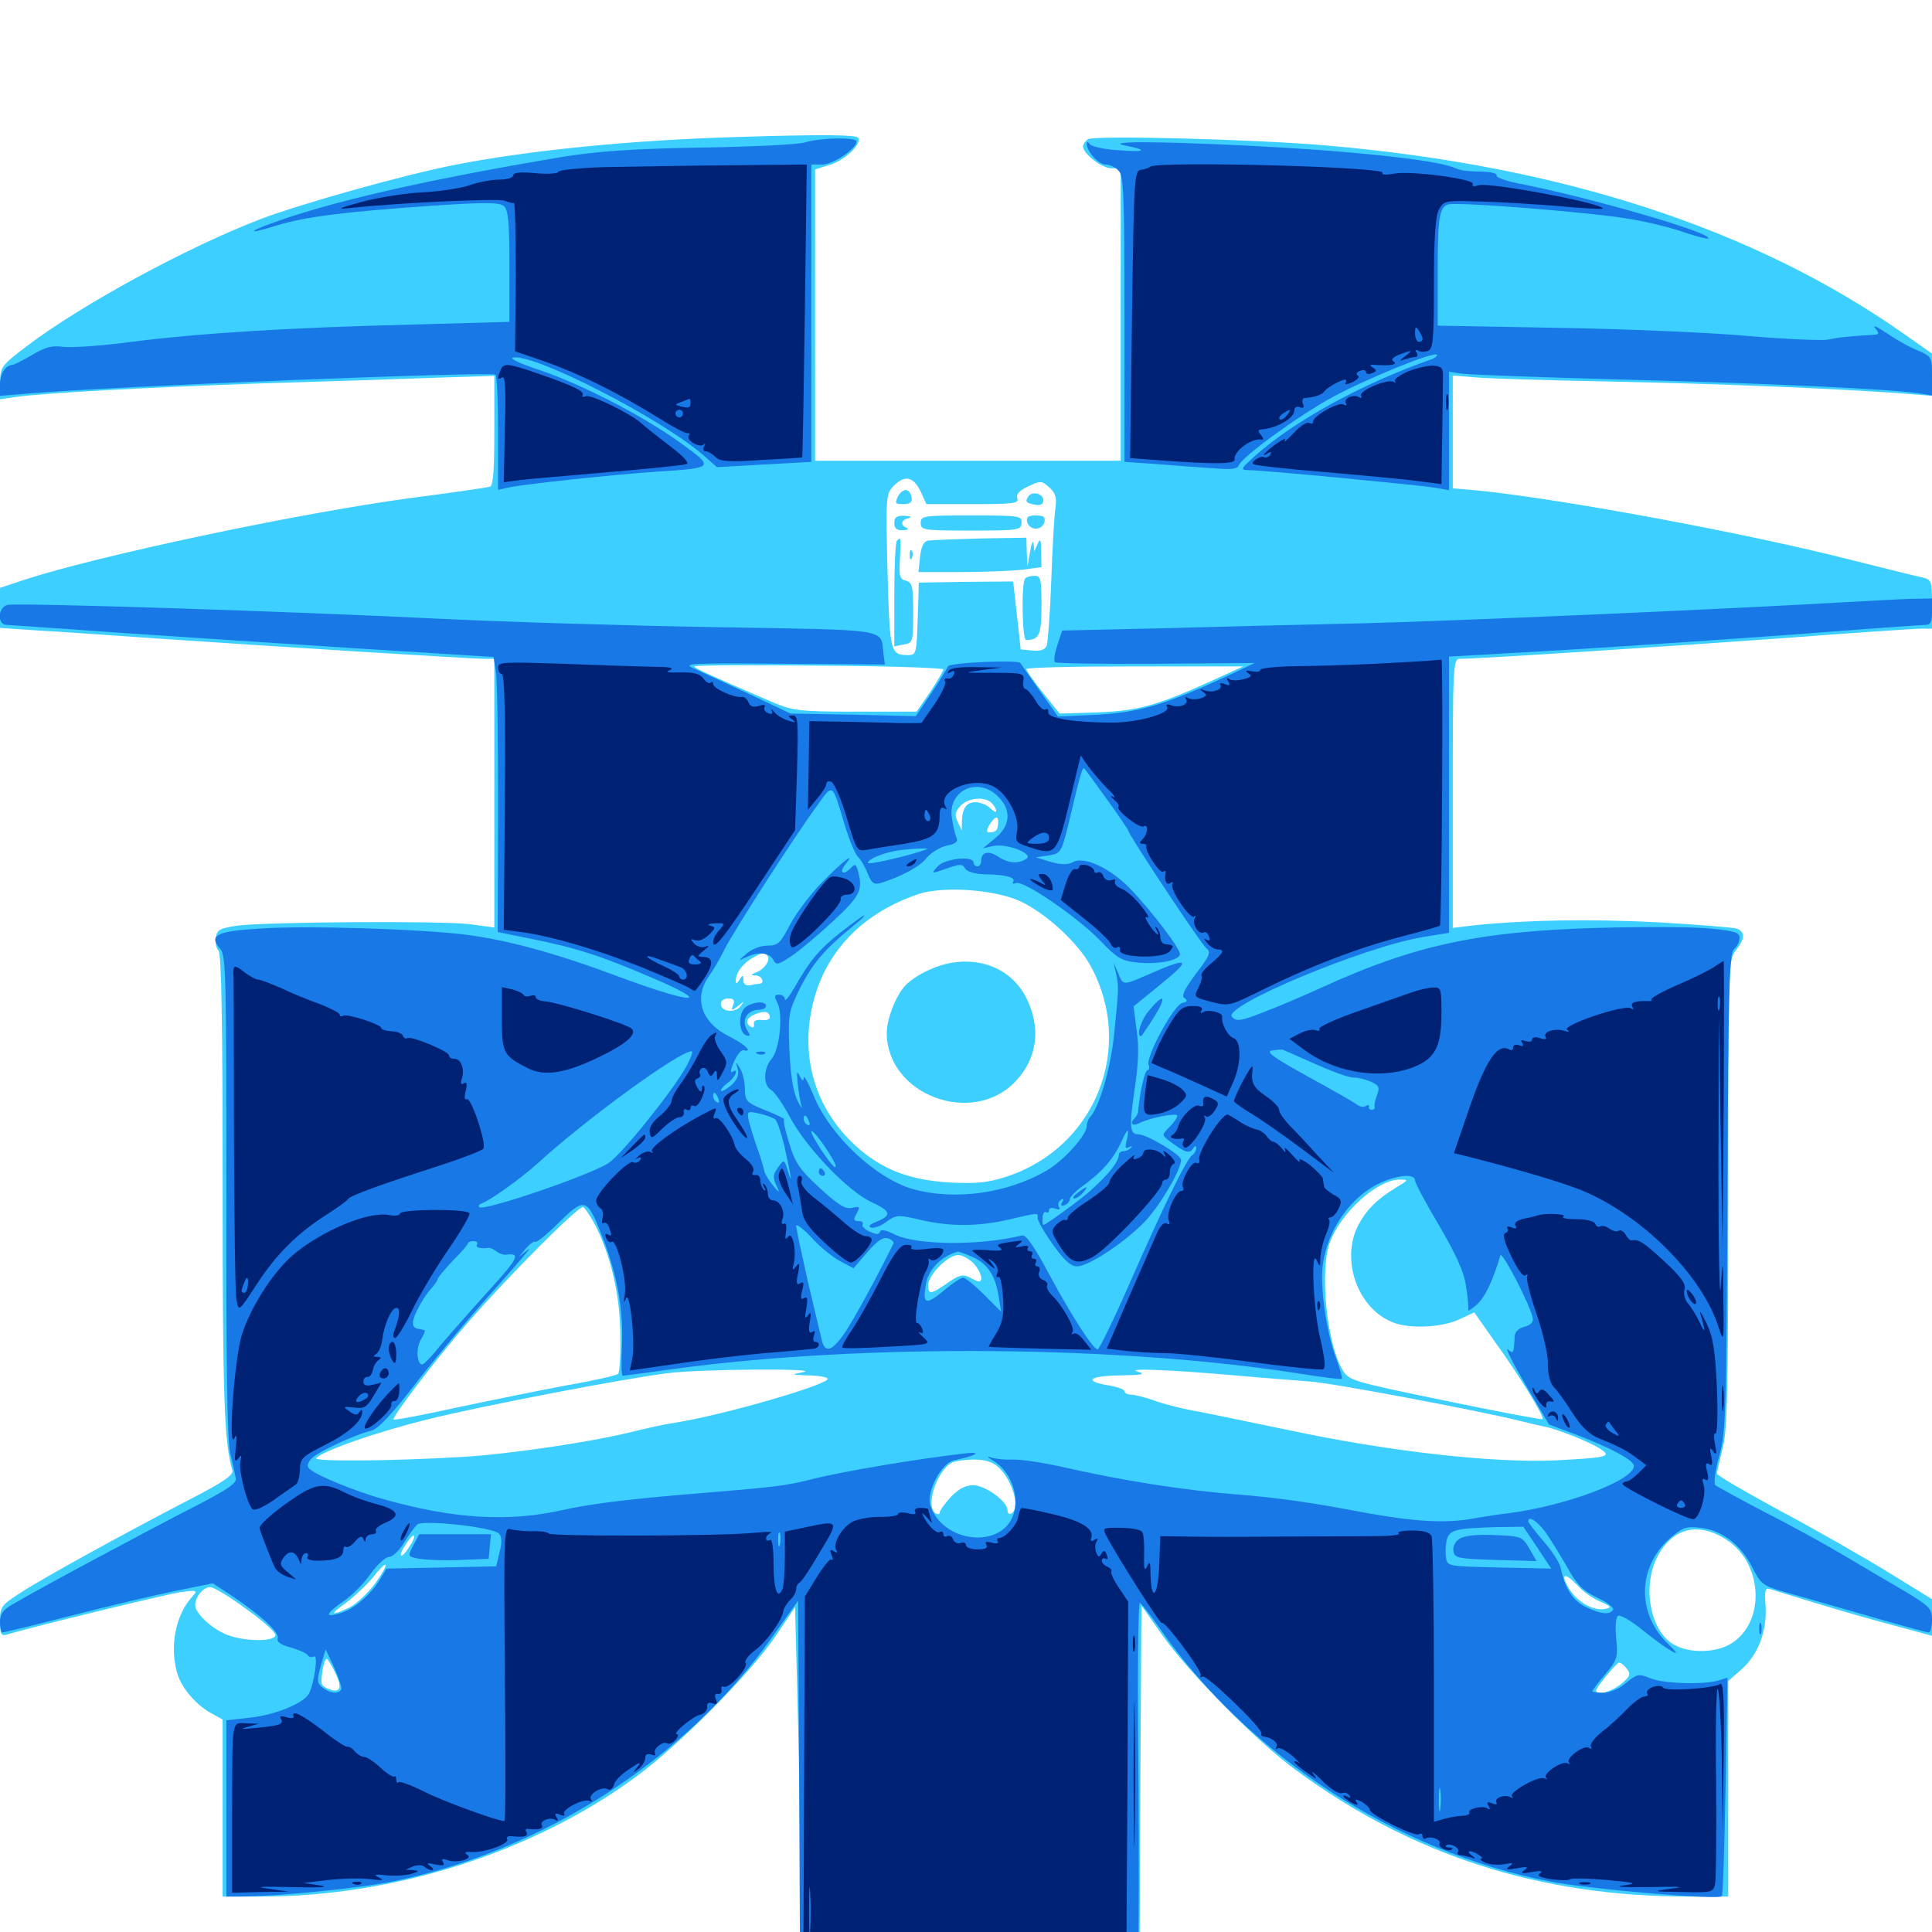 <svg xmlns="http://www.w3.org/2000/svg" viewBox="0 -1000 1000 1000">
	<path fill="#3ccfff" d="M381.836 -929.102C326.758 -927.539 272.852 -922.07 235.352 -914.648C209.18 -909.57 155.859 -894.531 135.156 -886.719C96.484 -871.875 41.992 -842.188 13.672 -820.703C0.586 -810.742 0.195 -810.156 0 -801.758V-793.359L8.203 -794.531C23.828 -796.68 75 -799.414 135.742 -801.562C169.141 -802.539 209.766 -803.906 226.172 -804.492L255.859 -805.469V-777.148C255.859 -756.055 255.273 -748.438 253.516 -748.047C252.148 -747.656 233.594 -744.922 212.305 -742.188C153.516 -734.18 50.391 -712.305 12.305 -699.805L0 -695.703V-685.352V-675L20.117 -673.633C31.055 -673.047 58.398 -671.094 81.055 -669.531C140.82 -665.43 244.336 -658.984 250.586 -658.984H255.859V-589.453V-519.922L242.773 -521.68C227.148 -523.438 138.672 -522.852 123.047 -520.898C113.672 -519.531 112.305 -518.75 111.719 -514.648C111.328 -512.109 111.914 -509.18 113.086 -508.008C114.648 -506.445 115.234 -469.336 115.234 -385.547C115.234 -275.781 116.016 -253.516 120.312 -238.867C120.898 -236.523 115.43 -232.812 99.219 -224.414C66.406 -207.422 23.242 -183.789 10.938 -175.781C0.586 -169.141 0 -168.359 0 -160.742C0 -154.102 0.586 -153.125 3.516 -153.906C14.453 -157.422 84.57 -174.414 92.773 -175.781C102.344 -177.148 102.539 -176.953 99.219 -173.242C90.82 -163.867 87.695 -147.656 91.797 -133.789C93.945 -126.172 101.953 -116.992 109.961 -112.891L115.234 -109.961V-64.258V-18.359H135.547C204.297 -18.359 276.172 -41.406 329.102 -80.273C351.953 -97.07 388.867 -134.375 401.562 -153.32L411.523 -168.164L412.695 -123.047C413.477 -98.242 414.062 -56.641 414.062 -30.664V16.797H501.953H589.844L590.234 -75.977L590.82 -168.945L601.562 -153.711C615.234 -134.375 650.586 -98.438 670.508 -83.984C730.664 -39.648 796.875 -18.359 874.023 -18.359H894.531V-74.023V-129.883L901.172 -135.742C909.961 -143.359 914.648 -155.664 913.867 -168.555C913.281 -176.758 913.672 -178.32 916.016 -177.539C946.875 -167.969 961.523 -163.672 979.102 -158.984L1000 -153.32V-162.891V-172.266L977.148 -186.328C964.453 -194.141 939.453 -208.398 921.484 -217.969C903.516 -227.734 888.672 -236.328 888.672 -237.305C888.672 -238.086 890.039 -243.945 891.602 -250.195C894.141 -259.57 894.531 -281.055 894.531 -382.227C894.531 -500.195 894.531 -503.125 898.438 -508.008C903.32 -514.258 903.32 -517.578 899.023 -519.336C897.07 -519.922 878.32 -521.484 857.422 -522.656C822.07 -524.414 790.234 -523.828 763.281 -521.094L751.953 -519.727V-589.453C751.953 -654.297 752.148 -658.984 755.469 -658.984C765.625 -658.984 866.797 -665.625 923.438 -669.727C959.375 -672.461 991.211 -674.609 994.336 -674.609H1000V-687.305C1000 -699.414 999.805 -700 994.727 -701.172C991.602 -701.758 975.586 -705.859 958.984 -709.961C905.078 -723.828 809.18 -741.602 765.234 -746.094L751.953 -747.266V-776.562V-805.664L763.281 -804.688C769.336 -804.102 800.781 -803.125 833.008 -802.539C889.258 -801.367 946.875 -799.023 983.008 -796.484L1000 -795.117V-806.055V-816.992L984.961 -827.539C907.812 -881.641 808.398 -914.062 687.5 -924.609C650.586 -927.93 566.016 -930.078 563.086 -927.93C561.719 -926.953 560.547 -925.195 560.547 -924.219C560.547 -920.508 570.312 -912.891 575.195 -912.891H580.078V-837.305V-761.523H500.977H421.875V-836.914V-912.305L429.492 -914.648C437.305 -916.992 446.289 -925.586 444.141 -928.711C443.164 -930.273 425.391 -930.469 381.836 -929.102ZM476.562 -745.508L479.492 -739.062H503.711C524.414 -739.062 527.539 -739.453 526.562 -741.992C525.781 -744.141 527.539 -746.094 532.227 -748.242C538.672 -751.367 539.258 -751.172 543.164 -747.656C546.289 -744.922 547.07 -742.383 546.289 -737.109C545.703 -733.398 544.727 -716.406 544.141 -699.609C543.555 -682.812 542.383 -667.578 541.797 -665.82C540.82 -663.672 538.672 -662.891 534.375 -663.281L528.32 -663.867L526.367 -681.445L524.414 -699.023L500 -698.828L475.586 -698.438L475 -679.688C474.414 -661.719 474.219 -660.938 470.117 -660.938C460.742 -660.938 460.547 -662.109 459.375 -704.297C458.398 -743.555 458.594 -744.531 462.695 -748.633C468.359 -754.297 472.852 -753.32 476.562 -745.508ZM488.281 -653.516C488.281 -652.734 485.156 -647.461 481.445 -641.797L474.414 -631.641H442.773C413.867 -631.641 410.156 -632.227 400.391 -636.328C366.406 -650.977 359.57 -654.102 359.375 -655.078C359.375 -655.664 388.281 -655.859 423.828 -655.469C459.18 -655.273 488.281 -654.297 488.281 -653.516ZM625.977 -647.07C598.242 -634.57 588.672 -632.031 567.578 -631.25L548.438 -630.664L539.844 -641.406C535.156 -647.266 531.25 -652.734 531.25 -653.711C531.25 -654.492 556.445 -655.078 587.5 -655.078H643.555ZM513.281 -584.375C514.648 -583.008 515.625 -581.25 515.625 -580.273C515.625 -579.297 514.258 -580.078 512.5 -581.641C510.938 -583.398 507.422 -584.766 504.883 -584.766C500.195 -584.766 498.047 -581.641 497.852 -574.414V-570.117L495.703 -574.609C493.945 -578.125 494.336 -579.688 497.07 -582.812C500.977 -587.109 509.766 -587.891 513.281 -584.375ZM516.602 -573.633C516.406 -570.117 515.43 -569.141 511.719 -569.141C510.547 -569.141 510.742 -570.703 512.109 -573.047C515.234 -577.93 516.992 -578.125 516.602 -573.633ZM527.93 -533.594C541.602 -527.148 558.203 -511.914 564.844 -499.414C587.305 -457.422 566.992 -406.445 521.68 -391.211C511.719 -387.891 506.25 -387.305 492.383 -387.891C470.703 -389.062 456.25 -394.727 442.773 -407.031C423.633 -424.609 415.234 -448.828 419.531 -474.609C424.609 -504.688 444.336 -526.758 475.586 -537.305C488.477 -541.406 514.453 -539.648 527.93 -533.594ZM397.07 -505.469C399.023 -503.516 396.094 -498.633 391.797 -496.875C388.477 -495.508 388.281 -495.117 391.211 -495.117C394.336 -494.922 396.094 -491.211 393.164 -490.82C392.188 -490.82 390.039 -490.43 388.281 -490.039C386.133 -489.648 384.766 -490.625 384.766 -492.578C384.766 -495.508 384.375 -495.508 382.812 -492.969C381.055 -490.43 380.859 -490.43 380.859 -492.969C381.055 -496.68 384.57 -501.367 389.648 -504.297C394.141 -506.836 395.312 -507.031 397.07 -505.469ZM379.492 -479.883C378.32 -476.758 378.516 -476.562 382.031 -479.297C385.352 -482.031 385.547 -482.031 383.203 -479.102C380.273 -475.391 373.047 -476.367 373.047 -480.469C373.047 -482.031 374.805 -483.203 376.953 -483.203C379.688 -483.203 380.469 -482.227 379.492 -479.883ZM398.438 -473.438C398.438 -472.266 396.484 -471.68 394.141 -472.07C391.211 -472.266 389.844 -471.484 390.234 -469.922C390.43 -468.359 389.844 -467.773 388.672 -468.555C385.352 -470.508 386.523 -473.438 391.211 -475.195C395.703 -476.953 398.438 -476.367 398.438 -473.438ZM722.656 -385.352C712.695 -379.297 707.227 -373.828 702.93 -365.625C693.75 -347.656 702.93 -322.266 721.289 -315.43C729.688 -312.109 746.094 -312.891 755.078 -316.992L763.086 -320.703L773.633 -305.664C786.523 -287.891 799.609 -266.406 798.438 -265.43C798.047 -265.039 775.391 -269.336 748.047 -275C699.023 -285.156 698.242 -285.352 694.727 -291.211C686.719 -305.078 683.008 -341.992 688.281 -356.836C693.945 -372.266 712.891 -389.453 724.414 -389.453C729.297 -389.453 729.102 -389.258 722.656 -385.352ZM308.984 -364.062C316.602 -348.242 321.094 -328.516 321.094 -308.008C321.289 -298.242 320.703 -289.648 319.922 -288.867C319.141 -288.086 307.227 -285.352 293.555 -283.008C279.883 -280.469 254.102 -275.195 236.523 -271.484C218.945 -267.578 204.102 -264.844 203.711 -265.234C202.539 -266.211 226.367 -297.461 241.992 -315.234C262.305 -338.672 299.414 -375.977 301.758 -375.195C302.734 -375 306.055 -369.922 308.984 -364.062ZM503.906 -346.094C507.617 -342.188 509.18 -336.719 506.641 -336.719C506.055 -336.719 503.906 -337.695 501.758 -338.867C498.438 -340.625 496.289 -340.039 490.43 -335.938C481.641 -329.883 480.469 -329.688 480.469 -334.961C480.469 -340.039 490.625 -350.391 495.898 -350.391C498.047 -350.391 501.562 -348.438 503.906 -346.094ZM416.016 -289.844C409.18 -288.477 409.18 -288.477 418.164 -288.086C423.047 -288.086 427.734 -287.305 428.32 -286.523C431.055 -283.984 374.219 -267.383 348.633 -263.477C344.336 -262.891 333.789 -260.547 325.195 -258.398C303.906 -253.32 262.891 -247.266 239.258 -245.898C202.93 -243.75 161.719 -243.359 163.672 -245.312C167.578 -249.219 194.336 -258.594 220.898 -265.234C250 -272.461 323.438 -286.523 345.703 -289.258C362.109 -291.406 425.195 -291.797 416.016 -289.844ZM641.602 -287.891C654.492 -286.719 670.703 -285.547 677.734 -284.961C688.672 -284.375 767.188 -269.531 787.109 -264.453C790.82 -263.477 796.094 -262.305 798.828 -261.719C805.469 -260.547 823.828 -253.32 828.711 -249.805C834.18 -246.094 831.836 -245.508 805.664 -244.141C773.633 -242.578 719.141 -248.633 666.992 -259.766C643.359 -264.648 620.117 -269.531 615.234 -270.312C610.352 -271.289 602.539 -273.242 597.656 -275C592.773 -276.758 587.305 -278.125 585.547 -278.125C583.594 -278.125 582.031 -278.906 582.031 -279.883C582.031 -280.859 578.516 -282.031 574.414 -282.812C560.547 -284.961 563.281 -287.891 579.492 -288.086C591.406 -288.281 593.359 -288.672 588.867 -290.039C582.031 -291.992 606.445 -291.016 641.602 -287.891ZM515.234 -241.797C523.242 -236.133 528.711 -219.727 523.438 -216.602C522.461 -216.016 521.484 -216.602 521.484 -218.359C521.484 -222.852 509.961 -231.25 503.711 -231.25C499.609 -231.25 496.094 -229.297 491.992 -225C488.867 -221.484 486.328 -217.969 486.328 -216.992C486.328 -216.211 485.547 -216.016 484.375 -216.602C478.125 -220.508 486.133 -241.992 494.531 -243.555C504.102 -245.312 510.938 -244.727 515.234 -241.797ZM893.75 -202.93C912.695 -190.625 913.867 -160.156 895.898 -149.219C888.281 -144.531 875 -144.141 866.992 -148.438C854.688 -154.688 849.805 -177.539 857.422 -193.359C865.234 -209.18 878.906 -212.695 893.75 -202.93ZM211.719 -199.219C209.961 -196.289 208.008 -194.336 207.617 -194.922C207.031 -195.312 208.203 -198.047 210.156 -200.781C211.914 -203.711 213.867 -205.664 214.258 -205.078C214.844 -204.688 213.672 -201.953 211.719 -199.219ZM755.273 -191.016C756.055 -191.602 754.883 -192.188 752.734 -191.992C750.586 -191.992 750 -191.406 751.562 -190.82C752.93 -190.234 754.688 -190.43 755.273 -191.016ZM194.336 -180.664C190.43 -175.391 184.375 -169.727 180.859 -167.969C170.898 -163.281 170.312 -164.258 179.297 -170.508C183.594 -173.828 189.648 -179.492 192.773 -183.203C200.977 -193.75 202.148 -191.602 194.336 -180.664ZM816.602 -179.297C819.141 -176.367 824.414 -172.656 828.125 -171.094C834.18 -168.359 834.375 -167.969 830.664 -167.188C824.219 -166.211 816.211 -170.898 811.914 -178.125C807.422 -185.742 809.961 -186.328 816.602 -179.297ZM127.148 -167.383C135.742 -161.328 142.578 -155.273 142.578 -153.711C142.578 -150.391 128.32 -150.195 118.945 -153.32C111.914 -155.664 104.297 -161.719 101.562 -166.992C99.414 -170.898 104.297 -178.516 108.789 -178.516C110.547 -178.516 118.75 -173.633 127.148 -167.383ZM172.852 -135.547C176.953 -127.539 176.758 -124.023 171.875 -125.195C169.727 -125.781 167.383 -126.953 166.797 -127.93C165.625 -129.883 167.578 -141.406 169.141 -141.406C169.531 -141.406 171.094 -138.867 172.852 -135.547ZM841.992 -136.328C844.141 -133.594 843.945 -132.422 839.258 -128.516C834.375 -124.414 826.172 -122.07 826.172 -125C826.172 -126.562 836.719 -139.453 838.086 -139.453C838.867 -139.453 840.625 -138.086 841.992 -136.328ZM464.844 -743.164C463.086 -739.453 463.281 -739.062 467.578 -739.062C470.898 -739.062 472.266 -740.039 471.875 -742.383C471.094 -747.266 467.383 -747.656 464.844 -743.164ZM532.227 -742.969C530.469 -740.234 531.055 -739.648 536.133 -738.672C538.672 -738.281 540.039 -739.258 540.039 -741.016C540.039 -744.531 534.18 -746.094 532.227 -742.969ZM462.891 -729.297C462.891 -726.562 464.062 -725.391 467.383 -725.586C469.727 -725.586 470.508 -726.172 469.336 -726.758C465.82 -728.125 466.211 -730.859 470.312 -731.836C472.266 -732.422 471.484 -732.812 468.359 -733.008C464.062 -733.203 462.891 -732.227 462.891 -729.297ZM476.562 -729.297C476.562 -725.586 477.93 -725.391 502.539 -725.391C527.148 -725.391 528.516 -725.586 528.711 -729.297C529.102 -733.008 527.93 -733.203 502.734 -733.203C477.93 -733.203 476.562 -733.008 476.562 -729.297ZM531.641 -729.883C532.031 -727.93 533.984 -726.367 536.133 -726.367C538.281 -726.367 540.234 -727.93 540.625 -729.883C541.211 -732.422 540.039 -733.203 536.133 -733.203C532.227 -733.203 531.055 -732.422 531.641 -729.883ZM464.258 -720.117C463.477 -719.531 462.891 -706.836 462.891 -692.188V-665.43L467.773 -666.406C472.461 -667.188 472.656 -667.773 472.656 -682.812C472.656 -696.484 472.266 -698.438 468.945 -699.414C465.625 -700.195 465.234 -701.953 465.82 -710.938C466.406 -721.875 466.406 -722.266 464.258 -720.117ZM480.078 -720.117C477.93 -719.531 476.758 -716.797 476.172 -711.523L475.391 -703.906H497.07C508.789 -703.906 523.242 -704.492 528.906 -705.078L539.062 -706.445L538.867 -714.453C538.867 -720.703 538.477 -721.68 537.109 -718.555L535.352 -714.648L534.961 -718.555C534.766 -720.703 533.984 -718.945 533.203 -714.648L531.836 -706.836L531.445 -714.258L531.25 -721.68L507.422 -721.289C494.141 -720.898 482.031 -720.508 480.078 -720.117ZM470.898 -712.5C470.898 -710.352 471.484 -709.766 472.07 -711.328C472.656 -712.695 472.461 -714.453 471.875 -715.039C471.289 -715.82 470.703 -714.648 470.898 -712.5ZM530.664 -700.586C528.516 -698.633 529.102 -668.75 531.055 -668.75C537.891 -668.75 539.062 -671.289 539.062 -686.523C539.062 -700.195 538.672 -701.953 535.547 -701.953C533.594 -701.953 531.25 -701.367 530.664 -700.586ZM489.258 -500.977C481.445 -499.023 472.461 -494.141 468.359 -489.648C463.477 -484.18 458.984 -472.461 458.984 -465.234C459.18 -433.203 503.32 -416.797 525.586 -440.234C537.109 -452.344 539.062 -468.359 530.859 -484.18C523.242 -498.633 506.836 -505.273 489.258 -500.977Z"/>
	<path fill="#1878e5" d="M416.992 -926.367C413.867 -925.195 389.648 -924.023 363.281 -923.633C327.93 -923.047 309.375 -921.68 291.992 -918.945C226.758 -908.008 180.859 -897.852 148.828 -887.305C128.906 -880.664 124.805 -877.539 143.555 -883.398C157.422 -887.695 178.516 -890.43 224.219 -893.555C250.781 -895.312 258.398 -895.312 260.742 -893.359C263.086 -891.406 263.672 -885.156 263.672 -862.109V-833.398L214.453 -832.031C149.805 -830.469 103.32 -827.539 67.969 -823.047C52.344 -820.898 36.328 -819.922 32.422 -820.508C27.148 -821.289 23.438 -820.312 16.797 -816.406C11.914 -813.477 7.227 -811.133 6.445 -811.133C2.734 -810.938 0 -806.445 0 -800.977V-795.117L14.258 -796.289C56.641 -800 252.539 -807.812 256.445 -806.055C257.227 -805.664 257.812 -791.992 257.812 -775.781V-746.484L262.305 -747.461C268.945 -749.219 316.992 -754.297 339.844 -755.859C370.117 -757.812 370.117 -757.812 351.758 -771.094C332.422 -784.961 300.586 -801.367 278.906 -808.594C269.922 -811.523 263.867 -814.258 265.234 -814.844C274.805 -817.969 342.188 -783.594 364.453 -764.062L371.094 -758.203L395.508 -759.57L419.922 -760.938V-837.891V-914.844H425.586C431.25 -914.844 443.359 -923.047 443.359 -926.758C443.359 -929.102 424.609 -928.711 416.992 -926.367ZM562.5 -925.586C562.5 -921.68 568.555 -914.844 572.266 -914.844C574.219 -914.844 577.344 -913.477 578.906 -911.719C581.641 -909.18 582.031 -899.414 582.031 -834.766V-760.938L599.219 -759.766C608.594 -758.984 621.68 -758.008 628.125 -757.617C637.305 -756.836 640.43 -757.227 641.211 -759.18C642.969 -763.672 672.266 -784.961 689.844 -794.531C707.227 -803.906 741.992 -818.164 743.75 -816.406C744.141 -815.82 742.969 -814.844 741.016 -814.062C705.273 -801.562 669.922 -782.227 649.414 -763.867C641.992 -757.031 641.797 -756.836 646.484 -756.641C654.102 -756.641 733.203 -749.023 742.188 -747.656L750 -746.289V-776.953V-807.617L756.445 -806.641C759.766 -806.055 797.852 -804.688 840.82 -803.516C916.797 -801.562 977.734 -798.633 992.773 -796.484L1000 -795.312V-805.469C1000 -815.234 999.805 -815.43 992.773 -818.555C988.672 -820.117 981.445 -824.219 976.562 -827.539C971.68 -830.859 968.945 -832.031 970.508 -830.273C972.656 -827.539 972.656 -826.953 970.508 -826.758C957.422 -825.977 951.367 -825.391 946.289 -824.219C943.164 -823.633 925 -824.414 906.25 -825.977C887.5 -827.734 843.359 -829.688 808.203 -830.273L744.141 -831.445V-858.008C744.141 -887.109 744.922 -892.578 749.414 -894.141C753.516 -895.703 824.805 -890.039 844.531 -886.523C853.32 -884.961 865.625 -882.031 871.875 -879.688C878.32 -877.539 883.789 -876.172 884.18 -876.562C886.914 -879.297 822.266 -898.047 785.742 -905.078C778.906 -906.445 774.023 -908.398 774.609 -909.18C775.195 -910.156 771.68 -911.133 766.797 -911.133C757.422 -911.523 756.641 -911.523 751.953 -913.477C741.602 -917.383 697.656 -922.07 645.508 -924.609C598.047 -926.953 570.898 -926.953 582.617 -924.609C594.727 -922.266 592.773 -921.094 578.711 -922.266C571.484 -922.656 564.844 -924.219 564.062 -925.391C563.086 -926.758 562.5 -926.758 562.5 -925.586ZM954.688 -821.68C956.445 -822.266 954.883 -822.656 951.172 -822.656C947.461 -822.656 945.898 -822.266 947.852 -821.68C949.609 -821.289 952.734 -821.289 954.688 -821.68ZM951.172 -688.086C894.141 -684.766 752.148 -678.516 704.102 -677.344C676.172 -676.758 630.078 -675.586 601.562 -674.805L549.805 -673.633L547.266 -666.016C545.898 -661.914 545.312 -657.812 546.094 -657.227C546.68 -656.641 570.312 -656.25 598.242 -656.445L649.414 -656.836L636.719 -650.781C603.516 -635.352 589.844 -631.25 568.164 -630.078L547.656 -629.102L538.086 -642.578C532.812 -650 528.32 -656.445 528.125 -656.836C526.562 -658.594 491.211 -657.031 490.625 -655.078C490.234 -653.906 486.328 -647.656 482.031 -641.211L474.023 -629.297L441.602 -630.078L409.18 -630.664L387.695 -640.82C375.977 -646.289 363.086 -652.148 359.375 -653.906C352.93 -656.641 356.25 -656.836 405.273 -656.445L458.008 -656.055L457.227 -661.914C455.859 -674.805 461.523 -673.828 369.727 -675.391C323.828 -676.172 260.156 -678.125 228.516 -679.688C150 -683.594 8.789 -688.086 3.906 -686.914C-1.172 -685.547 -1.562 -676.562 3.516 -676.562C5.273 -676.367 30.664 -674.805 59.57 -672.656C88.672 -670.703 144.531 -666.992 183.984 -664.453L255.469 -659.961L256.641 -652.539C257.422 -648.438 257.812 -616.406 257.812 -581.25L257.617 -517.578L274.023 -514.258C298.242 -509.375 309.961 -505.664 336.523 -494.336C370.117 -480.078 359.57 -479.883 321.68 -493.945C288.281 -506.445 263.672 -513.281 241.016 -516.211C217.773 -519.141 157.617 -521.094 133.984 -519.336C111.719 -517.969 107.812 -515.82 114.062 -508.789C116.992 -505.664 117.188 -493.75 117.188 -381.445C116.992 -295.508 117.578 -254.492 119.141 -247.852C120.508 -242.383 121.68 -236.523 122.07 -234.766C122.656 -232.227 116.992 -228.516 99.023 -219.336C76.172 -207.617 19.531 -177.344 6.445 -169.531C1.562 -166.797 0 -164.453 0 -160.547C0 -157.422 0.586 -155.078 1.367 -155.078C2.148 -155.078 18.359 -158.984 37.305 -163.867C56.25 -168.75 80.273 -174.414 90.82 -176.562L110.156 -180.469L120.312 -173.828C135.156 -163.867 144.922 -154.883 143.75 -151.953C143.164 -150.195 145.312 -148.633 150.391 -147.266C154.688 -146.094 158.594 -144.336 159.18 -143.359C159.961 -142.188 161.328 -141.992 162.5 -142.578C164.844 -143.945 162.695 -128.906 159.961 -123.438C157.227 -118.359 142.383 -112.305 129.297 -110.938L117.188 -109.57V-64.062V-18.359H124.609C142.578 -18.359 186.328 -22.656 203.32 -26.172C281.25 -41.992 355.078 -89.648 399.609 -152.539L413.086 -171.484L413.672 -78.32L414.062 14.844H500.781C581.445 14.844 587.5 14.648 588.867 11.328C589.453 9.57 589.648 -32.227 589.258 -81.445C588.672 -130.664 589.062 -170.703 590.039 -170.312C590.82 -169.922 595.508 -164.062 600.391 -157.031C646.094 -91.406 722.656 -41.602 802.148 -26.172C821.68 -22.266 889.453 -16.406 891.211 -18.555C891.797 -18.945 892.578 -44.531 893.164 -75.391L894.141 -131.641L889.062 -130.078C880.859 -127.93 860.742 -128.516 853.906 -131.445C848.242 -133.789 847.266 -133.594 841.602 -128.906C838.281 -125.977 833.203 -123.828 829.883 -123.828C826.758 -123.828 824.219 -124.219 824.219 -124.609C824.219 -125 827.148 -129.102 830.859 -133.398C837.109 -140.82 837.5 -142.188 836.523 -151.953C835.938 -158.398 836.328 -162.891 837.5 -163.672C838.672 -164.258 844.336 -161.133 850.195 -156.25C863.867 -145.312 872.852 -140.234 863.672 -148.828C847.07 -164.453 847.461 -188.867 864.258 -203.711C870.898 -209.375 872.656 -210.156 880.273 -209.18C891.211 -208.008 901.172 -200.391 907.031 -188.672C911.328 -180.078 912.5 -179.297 923.047 -176.172C929.492 -174.414 948.438 -168.945 965.43 -164.062C982.422 -159.18 997.07 -155.078 998.242 -155.078C999.219 -155.078 1000 -158.008 1000 -161.523C1000 -167.383 998.828 -168.555 985.938 -176.367C978.125 -180.859 964.258 -189.062 955.078 -194.531C945.898 -200 927.539 -210.156 914.062 -216.992C900.586 -224.023 888.867 -230.469 887.891 -231.25C886.914 -232.227 887.695 -238.672 889.844 -246.289C893.359 -258.594 893.555 -269.141 894.141 -383.008C894.531 -488.086 895.117 -506.641 897.461 -508.594C899.023 -509.961 900.391 -512.5 900.391 -514.453C900.391 -517.578 897.852 -518.164 883.398 -519.531C873.828 -520.312 848.633 -520.312 827.148 -519.727C765.43 -517.969 732.031 -510.742 684.57 -489.062C675.977 -485.156 662.5 -479.297 654.688 -476.367C642.383 -471.484 640.039 -471.094 637.695 -473.633C632.227 -479.102 705.273 -509.57 735.742 -514.844L750 -517.188V-588.672V-660.156L808.203 -663.477C840.039 -665.43 894.727 -669.141 929.688 -671.68C964.648 -674.414 994.727 -676.562 996.68 -676.562C999.219 -676.562 1000 -678.125 1000 -683.398V-690.234L988.867 -690.039C982.617 -689.844 965.625 -688.867 951.172 -688.086ZM573.047 -586.133C579.102 -577.734 583.984 -570.508 583.984 -570.117C583.984 -568.164 621.68 -511.328 624.414 -509.18C626.953 -507.227 626.172 -505.273 618.945 -495.898C612.891 -487.695 611.328 -484.375 613.086 -483.398C614.844 -482.227 614.648 -481.445 611.914 -480.859C607.422 -479.688 592.969 -452.93 594.531 -448.828C595.117 -447.266 594.727 -446.094 593.945 -446.094C592.578 -446.094 589.844 -434.375 589.062 -424.219C588.867 -423.633 588.281 -422.266 587.5 -421.484C584.57 -418.75 585.938 -416.797 589.453 -418.555C595.117 -421.484 609.375 -424.219 609.375 -422.461C609.375 -421.484 607.617 -418.945 605.273 -416.602C601.367 -412.695 601.367 -412.5 604.883 -409.766C612.695 -403.711 615.625 -402.539 617.383 -405.273C618.555 -407.227 619.141 -407.227 619.141 -405.664C619.141 -404.492 618.164 -402.734 617.188 -402.148C614.258 -400.391 602.539 -376.367 584.961 -336.328C576.562 -317.188 568.945 -301.562 568.164 -301.562C565.82 -301.562 554.688 -318.75 542.383 -341.602C535.547 -354.492 531.055 -360.938 529.102 -360.547C506.641 -355.078 474.023 -355.469 462.891 -361.133C458.594 -363.281 456.055 -363.867 455.469 -362.5C455.078 -360.938 453.516 -360.938 450.195 -362.5C447.461 -363.672 445.898 -365.43 446.484 -366.211C447.07 -367.188 446.094 -367.969 444.336 -367.969C441.797 -367.969 441.602 -368.75 443.359 -371.875C445.312 -375.391 445.117 -375.781 441.016 -374.805C437.5 -374.023 433.789 -376.367 424.219 -385.156C413.867 -394.727 411.523 -398.047 408.398 -408.594C406.25 -415.234 405.273 -420.703 405.859 -420.703C406.641 -420.703 402.344 -422.852 396.484 -425.195C386.328 -429.297 385.742 -429.883 385.547 -436.328C385.547 -440.234 384.375 -444.922 383.008 -447.07C380.859 -450.781 380.664 -450.781 381.836 -446.68C382.617 -443.75 381.641 -441.211 378.711 -438.477C376.172 -436.328 373.828 -434.961 373.242 -435.352C372.852 -435.938 374.219 -437.695 376.562 -439.453C380.664 -442.188 382.812 -447.656 378.906 -445.117C377.93 -444.531 378.32 -446.875 379.883 -450.391C381.445 -453.906 383.594 -456.641 384.766 -456.445C390.039 -455.078 385.742 -459.375 377.93 -463.281C363.281 -470.312 358.789 -483.008 366.797 -494.531C368.945 -497.461 372.656 -503.711 375 -508.594C380.078 -518.555 410.938 -566.602 422.656 -582.617C431.445 -594.727 430.469 -595.508 437.5 -572.07C439.844 -564.648 442.773 -557.617 444.141 -556.445C445.312 -555.469 447.656 -551.562 449.023 -548.047C451.172 -542.773 452.344 -541.992 455.859 -542.969C466.992 -546.484 476.367 -551.562 479.688 -556.055C481.836 -558.594 486.523 -561.523 490.039 -562.305C494.922 -563.281 496.094 -564.453 494.922 -566.797C494.141 -568.75 493.164 -573.242 492.578 -577.344C491.016 -591.211 506.445 -598.047 516.602 -587.695C523.633 -580.859 523.047 -572.656 515.234 -566.211L508.789 -560.938L514.062 -562.109C521.094 -563.672 535.352 -558.008 531.25 -555.469C526.953 -552.734 521.875 -553.125 516.602 -556.641C511.523 -559.961 507.812 -558.984 507.812 -554.297C507.812 -552.734 507.031 -551.562 505.859 -551.562C504.883 -551.562 503.906 -552.539 503.906 -553.516C503.906 -557.227 489.062 -555.664 485.352 -551.562C481.836 -547.656 481.836 -547.656 489.844 -550.391C496.875 -552.93 498.242 -552.93 499.609 -550.391C500.586 -548.828 504.492 -547.656 509.766 -547.461C520.898 -547.266 525.781 -545.898 524.414 -543.555C523.828 -542.578 524.414 -542.383 525.977 -542.969C529.883 -544.336 557.617 -525.391 569.531 -513.086C578.32 -503.906 580.664 -502.539 589.062 -501.758C599.219 -500.781 609.766 -502.734 610.742 -505.859C611.523 -508.203 596.289 -528.32 584.766 -540.234C574.414 -550.781 561.133 -557.031 555.273 -553.711C552.539 -552.344 549.219 -552.344 543.75 -553.906L536.133 -556.25L542.773 -557.227C549.414 -558.398 549.414 -558.398 554.102 -577.93C559.18 -599.609 560.352 -603.32 561.328 -602.148C561.719 -601.758 566.992 -594.531 573.047 -586.133ZM479.492 -560.352C471.289 -557.227 449.219 -552.148 449.219 -553.32C449.219 -555.469 458.203 -558.984 465.82 -559.961C473.828 -560.938 481.836 -561.133 479.492 -560.352ZM673.828 -452.344C690.82 -444.727 697.852 -442.188 701.367 -442.188C703.32 -442.188 707.031 -441.211 709.766 -440.039C713.867 -438.086 714.258 -437.109 712.695 -433.008C711.719 -430.469 711.133 -427.734 711.523 -426.953C711.719 -426.172 711.133 -425.586 709.961 -425.586C708.984 -425.586 708.203 -426.367 708.594 -427.148C708.789 -428.125 708.203 -428.32 707.031 -427.539C705.859 -426.758 703.906 -427.148 702.539 -428.125C701.172 -429.297 689.844 -435.742 676.953 -442.773C658.984 -452.734 654.883 -455.664 658.398 -456.25C660.938 -456.641 663.477 -456.836 664.062 -456.641C664.648 -456.445 668.945 -454.492 673.828 -452.344ZM355.273 -448.047C348.047 -435.156 321.875 -402.539 315.039 -398.047C305.664 -391.797 250.195 -372.852 248.047 -375.195C247.461 -375.781 248.047 -376.758 249.414 -377.148C254.102 -378.906 269.922 -390.234 278.711 -398.242C304.297 -421.484 351.562 -455.859 358.008 -455.859C358.789 -455.859 357.617 -452.344 355.273 -448.047ZM371.875 -431.25C372.461 -429.688 372.266 -428.906 371.094 -429.492C369.922 -430.078 369.141 -431.445 369.141 -432.617C369.141 -435.352 370.508 -434.766 371.875 -431.25ZM401.367 -420.508C402.344 -419.531 404.297 -413.672 405.859 -407.422C409.57 -390.625 410.352 -385.742 408.008 -393.359C406.055 -399.805 405.664 -400 403.125 -396.289C399.805 -391.797 399.805 -390.43 402.539 -384.961C403.711 -382.422 402.734 -383.008 400 -386.523C397.461 -389.648 395.508 -393.164 395.508 -394.336C395.312 -395.312 393.945 -400.195 392.188 -405.078C390.43 -409.961 388.477 -416.406 387.695 -419.336C386.523 -424.805 386.719 -425 392.969 -423.633C396.484 -422.852 400.195 -421.484 401.367 -420.508ZM770.312 -395.312C753.711 -399.414 754.102 -399.414 750.391 -397.852C748.633 -397.266 750.195 -395.117 754.688 -392.188C760.938 -387.891 762.891 -387.5 774.414 -388.672C781.445 -389.453 786.914 -390.234 786.523 -390.625C786.133 -391.016 778.906 -393.164 770.312 -395.312ZM225.586 -391.406C226.367 -392.578 226.562 -393.359 226.172 -393.164C221.875 -392.188 206.641 -385.742 208.008 -385.742C211.719 -385.352 224.414 -389.648 225.586 -391.406ZM732.422 -389.062C732.422 -387.695 738.086 -377.148 744.922 -365.625C753.711 -350.586 757.812 -341.602 758.789 -334.375C759.766 -328.711 760.156 -323.242 759.961 -322.07C759.57 -321.094 761.719 -322.266 764.453 -324.805C768.75 -328.711 772.852 -337.5 776.562 -350.195C777.344 -352.93 792.188 -324.219 793.359 -317.773C793.75 -315.625 792.188 -314.062 789.062 -313.281C786.133 -312.5 784.18 -310.742 783.984 -308.398C783.594 -299.414 783.398 -299.023 780.469 -301.562C778.906 -302.734 783.008 -294.531 789.648 -283.203L801.758 -262.695L817.383 -256.836C834.375 -250.195 845.703 -244.141 845.703 -241.211C845.703 -233.789 810.742 -220.703 781.25 -216.797C777.539 -216.406 768.164 -215.039 760.547 -213.672C745.508 -211.328 728.711 -212.695 698.242 -218.555C678.711 -222.266 659.18 -225 641.602 -226.367C613.281 -228.516 580.859 -233.594 549.414 -240.82C539.648 -242.969 528.125 -244.727 524.023 -244.531C519.922 -244.336 514.844 -244.922 512.695 -245.703C510.547 -246.484 511.133 -245.703 514.062 -243.945C522.852 -238.867 527.93 -225.781 524.609 -216.211C518.555 -197.852 487.5 -201.367 481.445 -221.094C479.492 -227.93 487.305 -242.773 493.75 -244.141C505.859 -246.68 508.789 -248.828 499.023 -247.656C474.805 -244.922 435.547 -238.281 420.312 -234.375C407.422 -231.055 400.781 -230.273 365.234 -227.344C328.32 -224.414 305.664 -221.68 291.992 -218.555C263.672 -212.109 235.547 -213.672 199.219 -223.828C183.398 -228.125 161.328 -237.305 159.57 -240.43C158.789 -241.602 159.766 -243.75 161.719 -245.508C165.625 -249.023 183.789 -257.422 191.797 -259.375C195.703 -260.156 202.734 -267.773 216.406 -285.547C227.148 -299.219 245.312 -320.898 257.031 -333.789C268.555 -346.68 275.977 -355.469 273.438 -353.32L268.555 -349.414L272.266 -353.906C274.414 -356.25 276.562 -357.812 277.148 -357.227C277.539 -356.641 283.203 -361.133 289.258 -367.188C302.93 -380.664 303.906 -380.273 312.305 -358.398C319.727 -339.062 322.852 -320.898 321.875 -302.539C321.484 -294.531 321.68 -287.891 322.266 -287.891C322.852 -287.891 335.938 -289.648 351.562 -291.797C448.828 -304.688 581.055 -303.516 673.633 -288.867C684.766 -287.109 693.945 -285.938 694.531 -286.328C694.922 -286.719 693.555 -291.406 691.602 -296.875C686.523 -310.156 683.008 -334.766 684.766 -345.898C687.305 -363.477 698.828 -380.078 713.477 -387.305C722.656 -391.797 732.422 -392.773 732.422 -389.062ZM787.695 -386.133C788.867 -386.719 787.5 -387.109 784.18 -387.109C781.055 -387.109 779.883 -386.719 781.836 -386.133C783.594 -385.742 786.328 -385.742 787.695 -386.133ZM411.523 -381.25C412.109 -382.617 411.914 -384.375 411.328 -384.961C410.742 -385.742 410.156 -384.57 410.352 -382.422C410.352 -380.273 410.938 -379.688 411.523 -381.25ZM434.766 -347.266L441.797 -343.555L449.023 -351.953C454.297 -358.008 457.227 -359.961 459.766 -358.984C461.523 -358.398 462.695 -357.227 462.5 -356.445C455.273 -341.602 441.602 -316.211 437.109 -309.961C430.469 -300.195 426.758 -299.414 425.195 -307.031C424.414 -309.961 421.289 -323.633 417.969 -337.5C414.844 -351.562 412.109 -364.062 412.109 -365.43C412.109 -366.797 415.625 -364.062 419.922 -359.57C424.023 -354.883 430.859 -349.414 434.766 -347.266ZM246.875 -355.859C245.898 -354.297 248.828 -353.516 252.734 -354.102C253.516 -354.297 255.469 -353.516 256.836 -352.344C258.398 -351.172 260.547 -350.391 262.109 -350.586C269.727 -351.562 268.359 -348.828 252.539 -331.445C242.969 -320.898 231.836 -308.203 227.539 -303.125C223.438 -297.852 219.336 -293.75 218.555 -293.75C215.625 -293.75 215.234 -302.734 217.969 -306.836C219.531 -309.375 220.312 -311.523 219.727 -311.523C219.141 -311.719 217.969 -311.914 216.992 -312.109C213.086 -312.5 212.695 -315.234 215.82 -321.68C217.578 -325.391 220.703 -330.273 222.656 -332.422C224.805 -334.766 226.562 -337.305 226.562 -338.086C226.758 -338.867 230.273 -343.164 234.375 -347.461C238.672 -351.758 242.188 -355.859 242.188 -356.445C242.188 -357.031 243.555 -357.617 245.117 -357.617C246.68 -357.617 247.461 -356.836 246.875 -355.859ZM502.93 -349.609C510.938 -346.094 515.039 -340.234 516.797 -329.492L518.164 -321.094L509.375 -329.883C504.492 -334.766 499.609 -338.672 498.438 -338.672C497.461 -338.672 492.578 -335.547 488.086 -331.641C479.102 -324.219 477.344 -325 479.297 -335.547C480.664 -343.164 487.305 -349.805 495.703 -352.148C495.898 -352.344 499.219 -351.172 502.93 -349.609ZM258.203 -206.25C259.766 -204.688 259.961 -201.758 258.594 -196.68L256.836 -189.258L228.516 -188.672L200 -188.086L196.875 -182.812C191.992 -174.609 183.008 -166.992 176.172 -165.039C167.773 -162.5 168.359 -164.648 177.93 -171.289C182.227 -174.219 188.477 -180.469 191.797 -185.352C195.312 -190.234 199.609 -194.141 201.367 -194.141C203.32 -194.141 206.641 -197.461 209.18 -201.562C211.523 -205.469 214.648 -209.766 216.016 -210.938C219.141 -213.477 254.883 -209.57 258.203 -206.25ZM799.609 -207.422C802.148 -203.906 807.227 -195.703 810.938 -189.258C816.211 -179.688 819.141 -176.758 826.758 -173.047C831.836 -170.703 835.547 -167.773 834.961 -166.797C833.203 -164.062 828.711 -164.453 820.898 -168.164C814.258 -171.289 809.961 -177.734 807.812 -188.477C807.227 -191.211 803.125 -197.461 798.828 -202.344C794.531 -207.422 791.016 -211.914 791.016 -212.5C791.016 -215.625 795.117 -213.086 799.609 -207.422ZM795.703 -199.023L802.93 -188.086L775.977 -188.672C749.414 -189.258 749.023 -189.258 748.438 -193.945C748.047 -196.289 748.242 -200.586 748.828 -202.93C750.195 -208.203 753.516 -208.984 774.609 -209.57L788.477 -209.766ZM403.711 -200.586C403.125 -198.633 402.734 -199.805 402.734 -202.93C402.734 -206.25 403.125 -207.617 403.711 -206.445C404.102 -205.078 404.102 -202.344 403.711 -200.586ZM176.562 -125.391C175 -123.047 171.094 -123.438 167.188 -126.367C164.062 -128.711 163.867 -129.883 166.016 -137.695L168.555 -146.289L173.047 -136.719C175.391 -131.25 177.148 -126.367 176.562 -125.391ZM745.508 -63.867C745.117 -60.742 744.727 -62.891 744.727 -68.164C744.727 -73.633 745.117 -75.977 745.508 -73.633C745.898 -71.094 745.898 -66.797 745.508 -63.867ZM426.367 -544.141C420.117 -538.086 412.5 -527.93 409.18 -521.875C403.906 -511.719 402.734 -510.547 397.266 -510.547C393.75 -510.547 389.062 -508.789 386.523 -506.445C382.031 -502.734 382.031 -502.539 386.133 -504.492C392.383 -507.617 398.047 -507.031 400.195 -503.32C401.758 -500.391 402.539 -500.391 409.57 -505.078C413.672 -507.812 423.438 -516.016 431.25 -523.242C445.312 -536.328 446.68 -539.258 444.141 -549.023C442.969 -552.93 442.578 -553.125 440.039 -550.391C436.328 -546.68 434.18 -548.438 437.5 -552.539C443.359 -559.57 436.523 -554.492 426.367 -544.141ZM435.352 -517.578C424.023 -508.594 419.336 -503.125 411.133 -488.672C408.398 -483.984 406.25 -481.445 406.25 -482.812C406.25 -483.984 404.883 -485.156 403.32 -485.156C400.781 -485.156 400.586 -484.375 402.344 -481.055C405.469 -475.195 403.516 -456.641 399.414 -451.953C395.117 -447.266 394.922 -438.281 399.023 -435.938C400.781 -434.961 405.078 -428.906 408.594 -422.266C416.992 -406.25 438.867 -383.398 451.172 -377.734C461.328 -373.047 461.719 -370.898 453.516 -367.578C450.195 -366.211 449.219 -365.234 450.781 -364.648C452.344 -364.062 455.859 -365.43 458.789 -367.578C463.867 -371.289 464.844 -371.289 475.781 -368.75C491.211 -365.039 506.055 -365.039 522.07 -368.75C538.086 -372.461 537.109 -372.461 537.109 -369.336C537.109 -368.164 540.625 -361.914 545.117 -355.664C550.781 -347.656 554.297 -344.531 557.422 -344.531C563.672 -344.531 583.398 -357.812 593.164 -368.359C601.172 -377.148 611.328 -394.727 611.328 -399.609C611.328 -402.344 593.555 -412.891 589.062 -412.891C584.766 -412.891 584.375 -416.797 587.305 -436.328C589.258 -449.414 589.648 -458.594 588.281 -466.992L586.719 -479.102L601.367 -491.016C617.188 -503.906 615.43 -504.883 594.141 -495.508C581.25 -489.844 581.25 -489.844 578.711 -496.484L576.367 -501.758L577.734 -495.898C579.102 -489.062 579.102 -488.281 576.562 -463.672C574.805 -446.68 568.75 -426.367 564.258 -421.875C563.281 -420.703 562.5 -418.75 562.5 -417.188C562.5 -412.5 550.781 -399.414 541.797 -394.141C521.68 -382.422 494.922 -378.516 473.047 -384.375C453.711 -389.648 429.688 -411.914 421.094 -433.008C418.359 -439.648 416.016 -443.75 416.016 -442.188C415.82 -440.039 415.234 -440.43 413.867 -443.164C412.5 -446.094 412.305 -445.117 412.891 -439.258C413.281 -434.961 414.258 -429.688 414.844 -427.539C415.625 -425.391 414.648 -426.758 412.695 -430.469C410.547 -434.961 409.18 -443.555 408.594 -456.445C407.812 -474.805 408.203 -476.367 413.867 -488.086C420.312 -500.977 426.758 -508.594 440.43 -519.727C444.727 -523.242 447.852 -525.977 447.266 -526.172C446.68 -526.172 441.406 -522.266 435.352 -517.578ZM418.75 -419.531C419.336 -417.969 419.141 -417.188 417.969 -417.773C416.797 -418.359 416.016 -419.727 416.016 -420.898C416.016 -423.633 417.383 -423.047 418.75 -419.531ZM430.664 -400.586C432.617 -397.266 433.203 -395.312 431.836 -396.094C429.297 -397.852 419.922 -412.109 419.922 -414.258C419.922 -416.211 426.172 -408.398 430.664 -400.586ZM583.203 -409.766C582.227 -406.055 582.422 -405.078 584.375 -406.25C585.938 -407.031 586.328 -406.836 585.352 -405.859C584.375 -404.883 582.617 -404.102 581.445 -404.102C580.078 -404.102 579.102 -403.32 579.102 -402.148C579.102 -397.656 568.75 -386.328 555.469 -376.562C547.656 -370.703 540.82 -366.016 540.234 -366.016C539.648 -366.016 539.453 -367.773 539.648 -369.727C539.648 -371.875 540.625 -373.047 541.406 -372.656C542.188 -372.07 542.969 -372.461 542.969 -373.633C542.969 -374.805 544.336 -375 546.289 -374.414C548.242 -373.633 549.023 -374.023 548.047 -375.391C547.461 -376.562 547.852 -378.125 549.023 -378.906C550.586 -379.883 550.781 -379.492 549.805 -377.734C548.828 -376.172 549.219 -375.586 550.977 -376.172C552.539 -376.758 553.711 -378.125 553.711 -379.297C553.711 -380.469 557.227 -383.984 561.719 -387.109C570.703 -393.75 576.758 -400.781 580.469 -409.18C583.594 -416.211 584.766 -416.602 583.203 -409.766ZM557.812 -382.617C555.664 -381.055 554.883 -379.688 556.055 -379.688C557.227 -379.688 559.18 -381.055 560.547 -382.617C563.672 -386.328 562.695 -386.328 557.812 -382.617ZM594.922 -477.148C590.625 -472.266 587.891 -463.672 590.625 -463.672C590.82 -463.672 593.945 -468.164 597.266 -473.438C604.102 -484.375 602.734 -486.523 594.922 -477.148ZM385.938 -478.711C382.031 -475.781 382.227 -465.43 386.328 -464.062C388.477 -463.477 388.477 -464.062 386.523 -467.188C383.594 -472.07 386.914 -477.344 392.773 -477.344C394.922 -477.344 396.484 -478.32 396.484 -479.297C396.484 -482.031 390.039 -481.641 385.938 -478.711ZM392.188 -454.492C390.625 -455.078 391.211 -455.664 393.359 -455.664C395.508 -455.859 396.68 -455.273 395.898 -454.688C395.312 -454.102 393.555 -453.906 392.188 -454.492ZM423.828 -393.359C423.828 -392.383 424.805 -391.406 425.977 -391.406C426.953 -391.406 427.344 -392.383 426.758 -393.359C426.172 -394.531 425.195 -395.312 424.609 -395.312C424.219 -395.312 423.828 -394.531 423.828 -393.359ZM213.867 -200C210.938 -194.336 210.938 -194.336 217.188 -193.164C220.703 -192.578 230.273 -192.188 238.281 -192.578L252.93 -193.164L253.516 -199.609L254.102 -205.859H235.547H216.992ZM755.078 -203.32C753.125 -201.953 751.758 -199.023 752.344 -196.875C752.93 -193.555 755.078 -193.164 774.219 -192.578L795.312 -191.992L791.602 -198.438C787.891 -204.688 787.5 -204.883 773.242 -205.469C763.477 -205.859 757.617 -205.078 755.078 -203.32ZM910.547 -157.031C910.547 -154.297 910.938 -153.32 911.523 -154.688C911.914 -155.859 911.914 -158.203 911.523 -159.57C910.938 -160.742 910.547 -159.766 910.547 -157.031Z"/>
	<path fill="#002274" d="M312.109 -913.477C299.414 -913.086 289.062 -911.914 289.062 -911.133C289.062 -910.156 283.789 -909.766 277.344 -910.352C269.336 -911.133 265.625 -910.742 265.625 -909.18C265.625 -908.008 262.5 -907.031 258.398 -907.031C254.297 -907.031 247.266 -905.664 242.969 -904.102C238.477 -902.539 226.953 -900.781 217.578 -900.391C208.008 -899.805 194.141 -897.461 186.523 -895.312C174.609 -891.992 174.023 -891.602 181.641 -892.383C207.227 -895.117 258.398 -897.461 261.328 -896.094C263.086 -895.312 265.234 -894.727 266.016 -894.922C266.602 -895.117 266.992 -877.93 266.992 -856.641L266.602 -818.164L279.688 -813.672C298.633 -807.227 319.727 -796.875 341.992 -783.008C348.828 -778.711 355.078 -775.391 356.055 -775.781C357.031 -775.977 357.227 -775.391 356.445 -774.414C355.078 -772.07 362.109 -767.969 364.258 -769.922C365.234 -770.703 365.234 -770.117 364.453 -768.945C363.672 -767.578 364.062 -766.406 365.234 -766.406C366.406 -766.406 368.75 -765.039 370.312 -763.477C372.656 -761.133 377.148 -760.742 394.141 -761.914C405.664 -762.5 415.234 -763.086 415.234 -763.281C415.43 -763.477 416.016 -797.461 416.602 -839.258L417.578 -914.844L376.367 -914.453C353.516 -914.258 324.609 -913.672 312.109 -913.477ZM380.273 -911.719C381.055 -912.305 379.883 -912.891 377.734 -912.695C375.586 -912.695 375 -912.109 376.562 -911.523C377.93 -910.938 379.688 -911.133 380.273 -911.719ZM395.898 -911.719C396.68 -912.305 395.508 -912.891 393.359 -912.695C391.211 -912.695 390.625 -912.109 392.188 -911.523C393.555 -910.938 395.312 -911.133 395.898 -911.719ZM357.422 -791.016C357.422 -789.062 356.055 -788.672 353.125 -789.453C349.023 -790.43 349.023 -790.625 352.734 -791.992C354.688 -792.773 356.641 -793.555 357.031 -793.555C357.227 -793.75 357.422 -792.578 357.422 -791.016ZM353.516 -785.938C353.516 -784.961 352.734 -783.984 351.562 -783.984C350.586 -783.984 349.609 -784.961 349.609 -785.938C349.609 -787.109 350.586 -787.891 351.562 -787.891C352.734 -787.891 353.516 -787.109 353.516 -785.938ZM595.312 -913.672C594.531 -913.086 592.578 -912.305 590.43 -912.109C587.109 -911.523 586.914 -907.422 585.938 -837.305L584.961 -762.891L600.586 -761.719C629.297 -759.57 639.648 -759.766 639.062 -762.305C638.281 -766.406 648.242 -773.633 653.125 -772.461C654.102 -772.266 653.906 -773.242 652.734 -774.805C650.977 -776.758 650.977 -777.539 652.93 -777.734C660.938 -778.32 669.922 -783.594 669.922 -787.5C669.922 -789.062 671.094 -789.844 672.656 -789.258C674.609 -788.477 675.195 -789.062 674.414 -791.016C673.828 -792.383 674.219 -793.75 675 -793.945C680.273 -794.336 684.375 -795.703 685.352 -797.266C686.523 -799.219 694.141 -803.516 696.289 -803.516C696.875 -803.516 697.07 -802.734 696.484 -801.758C695.703 -800.781 697.461 -800.977 700 -802.148C702.734 -803.516 703.906 -805.078 702.734 -805.664C701.758 -806.445 702.148 -807.422 703.906 -808.008C705.664 -808.789 707.031 -808.398 707.031 -807.422C707.031 -806.445 708.398 -806.055 710.156 -806.836C712.695 -807.812 712.695 -808.398 710.547 -809.766C708.594 -811.133 708.984 -811.328 711.914 -811.133C719.727 -810.547 723.828 -811.328 721.289 -812.891C719.727 -813.867 720.898 -815.234 725.195 -816.797C731.055 -818.945 731.25 -818.75 727.539 -815.82C724.023 -813.086 724.023 -812.891 727.148 -814.062C729.102 -814.648 731.641 -815.234 732.617 -815.234C733.789 -815.234 733.984 -816.211 733.203 -817.578C732.422 -818.75 732.617 -819.141 733.984 -818.555C734.961 -817.773 737.305 -817.773 739.062 -818.359C741.797 -819.336 742.188 -824.219 742.188 -853.125C742.188 -876.367 742.969 -888.086 744.727 -891.406C747.266 -896.094 747.852 -896.289 765.82 -895.703C775.781 -895.508 794.141 -894.336 806.445 -893.359C818.75 -892.188 829.102 -891.602 829.492 -891.992C831.836 -894.336 770.898 -905.859 765.43 -904.102C762.891 -903.32 761.719 -903.516 762.305 -904.688C764.062 -907.227 730.664 -911.719 721.68 -910.156C717.578 -909.375 714.844 -909.57 715.625 -910.547C717.578 -913.672 598.242 -916.797 595.312 -913.672ZM665.43 -911.719C666.211 -912.305 665.039 -912.891 662.891 -912.695C660.742 -912.695 660.156 -912.109 661.719 -911.523C663.086 -910.938 664.844 -911.133 665.43 -911.719ZM736.328 -824.609C736.328 -823.633 735.547 -823.047 734.375 -823.047C733.398 -823.047 732.422 -825 732.422 -827.539C732.422 -831.055 732.812 -831.25 734.375 -828.906C735.352 -827.344 736.328 -825.391 736.328 -824.609ZM666.016 -784.961C664.648 -783.203 663.086 -782.422 662.305 -783.008C661.719 -783.594 662.5 -784.961 664.062 -785.938C668.164 -788.672 668.75 -788.281 666.016 -784.961ZM258.984 -808.203C257.227 -803.906 257.422 -803.125 259.961 -804.688C261.523 -805.469 261.914 -798.047 261.328 -778.125L260.742 -750.391L269.531 -751.562C274.414 -752.148 295.117 -753.906 315.43 -755.664C335.938 -757.422 353.711 -759.18 355.273 -759.766C357.031 -760.352 353.711 -763.867 346.484 -769.336C340.234 -774.219 333.594 -779.297 332.031 -780.859C326.758 -785.742 306.055 -795.898 303.32 -794.922C301.758 -794.336 300.977 -794.531 301.562 -795.508C302.734 -797.461 296.484 -800.391 278.516 -806.641C262.5 -812.109 260.547 -812.305 258.984 -808.203ZM728.906 -807.812C724.414 -805.859 721.289 -803.516 722.07 -802.539C722.852 -801.758 722.656 -801.562 721.289 -802.344C718.164 -804.102 702.93 -797.656 704.492 -795.117C705.078 -794.141 704.688 -793.75 703.516 -794.336C700.586 -796.289 695.117 -793.75 696.68 -791.211C697.266 -790.039 696.875 -789.844 695.508 -790.625C692.969 -792.188 679.688 -784.766 679.688 -781.836C679.688 -780.664 678.711 -780.469 677.734 -781.055C676.562 -781.836 672.852 -779.492 669.531 -775.781C666.211 -772.266 664.062 -770.508 665.039 -772.07C665.82 -773.438 663.867 -772.656 660.352 -770.117C654.492 -765.82 651.953 -762.695 656.641 -765.625C658.008 -766.406 658.203 -766.211 657.422 -764.648C656.641 -763.477 655.273 -762.891 654.492 -763.281C652.734 -764.453 647.266 -761.133 648.633 -759.766C649.219 -759.18 665.82 -757.227 685.742 -755.664C705.469 -753.906 727.148 -751.953 733.984 -750.977L746.094 -749.414L746.484 -774.609C746.68 -788.281 746.875 -801.953 746.875 -805.078C747.07 -809.375 746.094 -810.352 742.188 -810.742C739.453 -810.938 733.594 -809.57 728.906 -807.812ZM748.438 -791.797C748.438 -788.086 748.828 -786.523 749.414 -788.477C749.805 -790.234 749.805 -793.359 749.414 -795.312C748.828 -797.07 748.438 -795.508 748.438 -791.797ZM722.656 -657.031C710.352 -656.25 689.453 -655.469 676.367 -655.273C663.086 -655.273 652.344 -654.297 652.344 -653.32C652.344 -652.344 650.391 -651.953 648.047 -652.539C644.727 -653.125 644.336 -652.93 646.094 -651.562C648.242 -650.195 647.656 -649.414 643.555 -648.438C640.82 -647.656 637.5 -647.656 636.328 -648.438C634.961 -649.414 634.766 -648.828 635.742 -647.266C636.914 -645.312 636.523 -644.922 633.984 -645.898C632.227 -646.68 631.055 -646.484 631.641 -645.508C633.203 -643.164 627.734 -641.211 623.633 -642.578C620.898 -643.555 620.703 -643.359 622.852 -641.797C625 -640.234 624.609 -639.648 621.289 -638.477C619.141 -637.891 616.211 -637.891 615.039 -638.672C613.672 -639.453 613.281 -639.258 613.867 -638.086C615.625 -635.352 610.352 -633.398 606.055 -634.961C604.102 -635.742 603.32 -635.352 604.102 -634.18C606.25 -630.664 588.281 -625.781 574.414 -625.977C554.883 -626.172 541.992 -628.32 542.578 -631.445C542.773 -632.812 542.188 -633.398 541.211 -632.812C540.234 -632.031 537.695 -634.18 535.938 -637.5C533.984 -640.625 531.641 -643.359 530.664 -643.359C529.883 -643.359 529.297 -645.312 529.688 -647.461C530.273 -651.562 529.492 -651.758 513.672 -651.758C498.438 -651.758 498.047 -651.758 507.812 -653.125L518.555 -654.492L505.469 -654.688C497.461 -654.883 491.797 -654.297 491.016 -652.734C490.039 -651.367 490.43 -651.172 492.188 -652.148C493.75 -653.125 494.336 -652.734 493.75 -650.977C493.164 -649.414 491.602 -648.438 490.43 -648.828C489.062 -649.023 488.477 -648.438 489.258 -647.266C489.844 -646.289 487.5 -641.211 483.984 -635.938C480.469 -630.859 477.344 -626.367 477.148 -625.977C476.953 -625.586 468.164 -625.586 457.617 -625.977C447.07 -626.172 434.18 -626.562 428.711 -626.562L418.945 -626.758L418.555 -603.711L418.164 -580.859L422.852 -586.523C425.586 -589.648 427.734 -593.164 427.734 -594.336C427.734 -595.508 428.906 -595.898 430.273 -595.312C431.836 -594.727 435.352 -586.523 438.281 -576.758C443.359 -559.57 443.555 -559.18 448.828 -560.156C451.758 -560.742 460.547 -562.109 468.359 -563.281C483.398 -565.82 486.328 -568.164 486.328 -577.93C486.328 -581.25 487.109 -582.617 488.672 -581.641C490.039 -580.859 490.234 -581.055 489.453 -582.422C484.766 -590.039 502.344 -598.047 513.281 -593.359C520.898 -590.234 528.125 -576.953 526.367 -569.336C525.391 -564.453 525.977 -563.672 532.812 -561.523C546.289 -557.031 547.07 -557.812 553.516 -584.57L559.375 -608.984L563.281 -603.32C565.625 -600.195 570.117 -594.922 573.242 -591.797C576.562 -588.672 577.734 -586.719 576.172 -587.5C574.414 -588.477 574.609 -587.891 576.562 -586.133C578.516 -584.57 579.492 -583.008 578.906 -582.422C577.344 -580.859 589.844 -570.898 591.992 -572.266C594.531 -573.828 594.141 -568.359 591.406 -565.625C589.648 -563.867 589.648 -563.281 591.406 -563.281C592.773 -563.281 593.555 -562.695 593.359 -561.914C592.578 -559.375 600.195 -547.852 601.953 -548.828C602.93 -549.414 603.516 -549.219 603.32 -548.242C602.539 -544.141 603.711 -541.602 605.859 -542.969C607.031 -543.75 607.422 -543.555 606.836 -542.383C605.273 -539.844 616.016 -523.828 618.164 -525.586C618.945 -526.562 619.141 -525.977 618.359 -524.609C616.797 -521.875 620.703 -515.82 623.047 -517.383C623.828 -517.969 625.195 -516.992 625.781 -515.234C626.562 -513.281 626.172 -512.695 624.414 -513.672C622.852 -514.648 623.047 -514.062 624.805 -511.914C626.172 -510.156 628.711 -508.594 630.078 -508.594C634.18 -508.594 633.398 -506.836 626.953 -501.367C623.633 -498.828 621.484 -495.898 621.875 -495.117C622.461 -494.336 621.68 -491.406 620.312 -488.672C617.773 -483.984 617.969 -483.789 626.953 -481.445C636.133 -479.102 636.523 -479.297 653.516 -487.695C677.93 -499.805 702.93 -509.375 725.391 -515.234C736.133 -517.969 744.922 -520.508 745.312 -520.898C746.289 -521.875 747.07 -658.984 746.094 -658.594C745.508 -658.398 734.961 -657.617 722.656 -657.031ZM714.258 -653.906C715.039 -654.492 713.867 -655.078 711.719 -654.883C709.57 -654.883 708.984 -654.297 710.547 -653.711C711.914 -653.125 713.672 -653.32 714.258 -653.906ZM555.273 -624.414C556.445 -625 555.469 -625.391 552.734 -625.391C550 -625.391 549.023 -625 550.391 -624.414C551.562 -624.023 553.906 -624.023 555.273 -624.414ZM481.25 -577.93C481.836 -576.367 481.445 -575 480.469 -575C479.297 -575 478.516 -576.367 478.516 -577.93C478.516 -579.492 478.906 -580.859 479.297 -580.859C479.688 -580.859 480.469 -579.492 481.25 -577.93ZM542.969 -566.211C542.969 -564.258 541.016 -563.281 536.719 -563.281C530.859 -563.281 530.664 -563.477 534.375 -566.211C539.258 -569.922 542.969 -569.922 542.969 -566.211ZM257.812 -654.492C257.812 -652.539 258.789 -651.172 259.766 -651.172C261.133 -651.172 261.719 -629.688 261.328 -584.961L260.742 -518.75L269.727 -517.578C285.547 -515.43 308.789 -508.594 332.031 -499.414C344.336 -494.336 355.664 -489.453 357.031 -488.477C358.398 -487.5 359.766 -486.914 359.961 -487.305C369.531 -499.609 370.508 -504.688 363.672 -504.688C360.742 -504.883 360.938 -505.273 364.258 -508.008C367.188 -510.352 367.383 -510.742 364.844 -509.961C363.086 -509.375 360.547 -510.156 359.18 -511.719C357.227 -514.062 357.422 -514.258 359.961 -513.281C361.719 -512.695 364.648 -513.867 366.992 -516.211C370.508 -519.727 370.508 -520.117 367.578 -520.898C365.82 -521.484 366.797 -521.875 369.922 -522.07C375.391 -522.266 375.391 -522.07 372.461 -518.75C370.508 -516.797 369.141 -514.062 369.141 -512.5C369.141 -507.617 374.609 -514.453 393.164 -542.578L411.523 -570.312L412.5 -600C413.281 -626.367 413.086 -629.688 410.352 -629.688C407.617 -629.688 407.617 -629.297 410.156 -627.539C412.305 -625.977 411.914 -625.781 408.203 -626.953C405.469 -627.734 402.148 -629.688 400.781 -631.445C399.219 -633.203 398.633 -633.398 399.414 -632.227C400.195 -630.469 399.609 -630.078 397.656 -630.859C395.898 -631.445 395.117 -633.008 395.703 -633.984C396.484 -635.156 395.312 -635.547 392.773 -634.57C389.844 -633.789 388.281 -634.375 387.5 -636.328C386.719 -638.086 385.352 -639.453 383.984 -639.258C380.273 -638.672 369.141 -643.555 369.141 -645.898C369.141 -647.07 368.555 -647.266 367.773 -646.68C367.188 -645.898 365.43 -646.875 364.062 -648.828C362.305 -651.172 359.18 -652.148 352.148 -651.953C345.703 -651.758 343.945 -652.148 346.68 -653.125C349.414 -654.297 346.484 -654.883 337.891 -654.883C330.859 -655.078 309.961 -655.664 291.602 -656.445C260.938 -657.422 257.812 -657.422 257.812 -654.492ZM295.508 -653.711C297.852 -654.102 295.898 -654.492 291.016 -654.492C286.133 -654.492 284.18 -654.102 286.719 -653.711C289.062 -653.32 292.969 -653.32 295.508 -653.711ZM302.734 -517.188C302.734 -517.578 300.977 -518.359 298.828 -518.945C296.68 -519.531 294.922 -519.141 294.922 -518.164C294.922 -517.188 296.68 -516.406 298.828 -516.406C300.977 -516.406 302.734 -516.797 302.734 -517.188ZM352.148 -499.414C355.664 -498.242 356.836 -492.969 353.516 -492.969C352.539 -492.969 351.562 -493.75 351.562 -494.531C351.562 -495.508 348.047 -497.852 343.75 -499.805C333.398 -504.492 331.836 -507.031 341.406 -503.32C345.312 -501.953 350.195 -500.195 352.148 -499.414ZM362.305 -502.344C363.477 -501.562 362.305 -500.781 359.961 -500.781C356.836 -500.781 355.859 -501.562 356.836 -503.711C357.422 -505.469 358.398 -506.055 359.18 -505.273C359.766 -504.492 361.328 -503.125 362.305 -502.344ZM363.281 -493.75C363.281 -493.945 361.914 -494.336 360.352 -494.336C358.789 -494.336 358.008 -493.555 358.594 -492.578C359.57 -491.211 363.281 -492.188 363.281 -493.75ZM470.703 -553.516C468.945 -552.344 468.75 -551.562 470.117 -551.562C471.289 -551.562 473.047 -552.539 473.633 -553.516C475.195 -555.859 474.414 -555.859 470.703 -553.516ZM558.594 -551.367C558.594 -550.391 557.617 -549.805 556.25 -550.195C555.078 -550.391 552.93 -546.875 551.562 -542.383L549.023 -534.18L561.523 -524.219C568.164 -518.945 574.414 -513.086 575 -511.328C575.586 -509.766 577.148 -508.984 578.125 -509.57C579.297 -510.352 579.883 -509.766 579.688 -508.203C578.711 -504.297 602.148 -503.516 605.469 -507.617C607.812 -510.547 607.617 -510.742 603.125 -511.328C601.758 -511.328 600.586 -513.086 600.586 -514.844C600.586 -516.602 599.805 -518.75 598.828 -519.727C597.852 -520.508 597.656 -520.312 598.438 -518.945C601.172 -514.258 598.047 -516.406 594.727 -521.484C592.773 -524.414 592.383 -525.977 593.945 -525.195C595.312 -524.219 593.945 -526.953 590.82 -530.859C587.695 -534.961 583.008 -539.062 580.469 -540.039C577.93 -541.016 576.562 -542.578 577.148 -543.75C577.734 -544.922 576.953 -545.117 575.391 -544.531C573.633 -543.75 571.875 -544.727 571.094 -546.484C570.508 -548.242 569.141 -549.023 568.164 -548.438C567.188 -547.852 566.406 -548.242 566.406 -549.219C566.406 -550.195 564.648 -551.562 562.5 -552.148C560.352 -552.734 558.594 -552.344 558.594 -551.367ZM430.078 -546.094C426.562 -544.922 410.742 -522.07 409.18 -516.016C408.398 -513.281 408.789 -510.352 409.961 -509.766C412.5 -508.203 435.742 -531.055 435.156 -534.57C434.766 -535.742 436.328 -536.914 438.281 -536.914C443.945 -536.914 443.555 -542.773 437.695 -545.117C434.961 -546.094 431.445 -546.68 430.078 -546.094ZM539.258 -544.336C541.797 -541.406 541.602 -541.406 537.695 -543.555C535.156 -544.727 533.203 -545.312 533.203 -544.922C533.203 -544.336 535.938 -542.578 539.062 -540.82C542.383 -539.062 544.922 -538.672 544.922 -539.648C544.922 -543.75 542.383 -547.656 539.648 -547.656C537.109 -547.656 537.109 -547.266 539.258 -544.336ZM887.305 -499.609C884.961 -497.852 876.562 -493.75 868.359 -490.234C860.156 -486.719 854.102 -483.203 854.688 -482.617C855.273 -482.031 854.492 -481.641 853.125 -481.836C846.484 -482.031 843.555 -481.055 844.922 -478.906C845.703 -477.539 845.508 -477.344 844.141 -478.125C840.625 -480.273 808.008 -469.141 811.133 -466.992C812.695 -465.82 812.305 -465.625 809.766 -466.406C804.883 -467.969 798.438 -466.016 800 -463.281C800.781 -462.109 799.805 -461.719 797.07 -462.695C794.727 -463.477 792.969 -463.086 792.969 -461.914C792.969 -460.742 791.602 -460.547 789.648 -461.133C787.5 -461.914 786.914 -461.719 787.891 -460.156C788.867 -458.594 788.281 -458.203 786.328 -458.984C784.57 -459.57 783.203 -459.18 783.203 -457.812C783.203 -456.641 782.422 -456.055 781.445 -456.641C775.195 -460.547 768.945 -451.367 759.766 -424.219L752.539 -403.125L760.547 -401.172C790.234 -393.555 812.891 -386.719 822.07 -382.422C852.539 -368.555 881.641 -338.477 889.648 -312.695C892.188 -304.883 892.383 -305.664 891.992 -326.953C891.797 -349.219 891.797 -349.219 890.625 -333.789C890.039 -325.195 889.453 -353.32 889.453 -396.289L889.648 -474.414L890.625 -414.844L891.602 -355.273L892.188 -429.102C892.383 -469.531 892.383 -502.734 892.188 -502.539C891.797 -502.539 889.648 -501.172 887.305 -499.609ZM890.039 -477.93C889.453 -475.977 889.062 -477.148 889.062 -480.273C889.062 -483.594 889.453 -484.961 890.039 -483.789C890.43 -482.422 890.43 -479.688 890.039 -477.93ZM120.898 -498.438C120.703 -497.07 120.703 -495.312 120.898 -494.531C120.898 -493.75 121.094 -457.031 121.094 -412.891C121.289 -368.75 121.68 -329.883 122.461 -326.758C123.633 -321.094 123.633 -321.094 132.812 -335.156C142.969 -350.781 153.906 -361.719 169.336 -371.484C174.805 -375 179.688 -378.516 180.078 -379.297C180.859 -381.055 198.828 -387.5 227.539 -396.68C239.453 -400.586 249.609 -404.492 250.195 -405.469C251.953 -408.203 243.75 -432.422 241.602 -431.055C240.43 -430.273 240.234 -432.031 241.016 -435.156C241.992 -439.062 241.602 -440.234 240.039 -439.258C238.672 -438.281 238.281 -439.062 239.062 -441.602C240.625 -446.68 238.672 -451.953 235.156 -451.953C233.594 -451.953 232.422 -452.734 232.422 -453.711C232.422 -455.859 212.891 -463.867 210.938 -462.695C209.961 -462.109 208.984 -462.695 208.594 -463.867C208.203 -465.039 205.469 -466.211 202.539 -466.211C199.609 -466.406 197.266 -467.188 197.266 -467.969C197.266 -469.727 179.492 -475.586 177.539 -474.219C176.562 -473.633 175.781 -474.023 175.781 -474.805C175.781 -475.781 171.094 -478.125 165.625 -480.273C159.961 -482.227 150.977 -485.938 145.703 -488.477C140.234 -490.82 134.961 -492.969 133.594 -492.969C132.422 -492.969 129.102 -494.727 126.172 -497.07C122.656 -499.805 121.094 -500.391 120.898 -498.438ZM128.32 -334.766C128.125 -332.617 127.344 -330.859 126.562 -330.859C124.609 -330.859 124.609 -331.641 126.172 -335.547C127.734 -339.844 128.711 -339.453 128.32 -334.766ZM259.766 -472.852C259.766 -454.883 260.547 -453.516 273.242 -447.07C281.836 -442.773 292.383 -444.336 309.766 -452.734C324.023 -459.57 329.883 -464.648 326.953 -467.578C324.609 -469.922 289.258 -481.055 282.617 -481.641C279.688 -481.836 277.344 -482.812 277.344 -483.789C277.344 -484.766 276.172 -485.156 274.609 -484.57C273.047 -483.984 271.484 -484.18 271.094 -484.961C270.703 -485.742 268.164 -487.109 265.234 -487.891L259.766 -489.062ZM729.492 -485.938C725.195 -484.375 712.695 -480.078 701.758 -476.172C690.625 -472.266 682.227 -468.359 682.812 -467.383C683.398 -466.406 682.422 -466.211 680.859 -466.797C679.297 -467.383 675.586 -466.602 672.656 -465.039L667.383 -462.305L675.586 -456.25C692.773 -443.75 717.383 -440.82 734.375 -448.828C743.359 -453.32 746.094 -459.57 746.094 -475.781C746.094 -488.281 745.898 -489.062 741.797 -488.867C739.258 -488.867 733.789 -487.5 729.492 -485.938ZM606.641 -471.68C603.906 -467.578 600.391 -460.938 598.828 -457.031L595.898 -449.805L602.148 -447.07C605.664 -445.703 614.453 -441.797 621.68 -438.477L634.961 -432.422L638.281 -439.844C642.578 -449.414 642.578 -461.328 638.477 -462.695C635.547 -463.672 632.031 -470.117 632.617 -473.828C632.812 -475.977 625.195 -477.734 622.852 -476.172C621.289 -475.391 621.094 -475.586 621.875 -476.953C622.852 -478.516 621.289 -479.297 617.383 -479.297C612.5 -479.297 610.352 -477.734 606.641 -471.68ZM367.969 -464.062C366.797 -463.281 363.672 -458.789 361.328 -453.906C358.789 -449.023 354.883 -442.383 352.344 -439.062C349.805 -435.742 347.656 -431.836 347.656 -430.273C347.656 -428.711 344.922 -425.195 341.602 -422.461C337.695 -419.336 335.742 -416.211 336.328 -413.672C336.914 -410.352 337.5 -410.547 342.773 -415.82C346.094 -418.945 350 -421.68 351.562 -421.68C353.125 -421.68 354.297 -422.852 353.906 -424.219C353.711 -425.781 354.297 -426.367 355.469 -425.586C356.445 -425 357.422 -425.391 357.422 -426.562C357.422 -427.734 358.398 -428.125 359.375 -427.539C361.523 -426.367 366.016 -436.133 364.258 -437.891C363.672 -438.477 363.281 -437.695 363.281 -436.133C363.086 -434.375 362.305 -434.766 360.938 -437.109C359.375 -440.039 359.375 -441.211 360.938 -441.797C362.305 -442.188 362.891 -443.359 362.305 -444.141C361.719 -445.117 362.109 -446.289 363.281 -447.07C364.453 -447.656 365.82 -446.875 366.406 -445.117C367.578 -442.578 367.969 -442.383 369.336 -444.531C370.508 -446.484 371.094 -446.094 371.094 -443.164C371.094 -440.039 371.68 -440.234 374.023 -444.922C376.758 -450 376.562 -450.781 372.852 -456.055C370.703 -459.18 369.531 -462.5 370.117 -463.672C371.484 -466.016 370.898 -466.016 367.969 -464.062ZM642.969 -439.844C640.625 -435.156 638.672 -430.859 638.672 -430.078C638.672 -429.492 642.773 -426.562 647.656 -423.633C652.539 -420.703 664.062 -412.695 673.438 -405.664L690.43 -392.969L681.641 -402.344C676.953 -407.617 670.508 -414.453 667.578 -417.383C664.648 -420.508 662.109 -424.023 662.109 -425.391C662.109 -426.953 658.984 -430.078 655.273 -432.617C648.828 -436.914 647.461 -439.648 648.242 -445.703C648.828 -449.805 647.656 -448.438 642.969 -439.844ZM592.969 -436.523C591.211 -423.242 591.602 -422.07 599.219 -423.438C602.93 -424.023 608.008 -426.367 610.547 -428.711C614.648 -432.617 614.844 -433.203 611.914 -436.133C610.156 -437.891 605.469 -440.234 601.367 -441.406L593.945 -443.555ZM376.758 -433.789C373.828 -431.641 373.828 -430.664 375.977 -425.586C378.711 -419.336 386.523 -408.984 386.719 -411.328C386.719 -412.109 384.57 -416.016 381.836 -419.922C375.977 -428.32 375.781 -431.445 380.469 -434.18C382.227 -435.352 383.008 -436.133 381.836 -436.133C380.859 -436.133 378.516 -435.156 376.758 -433.789ZM622.852 -431.055C622.656 -430.078 622.656 -428.906 622.852 -428.125C622.852 -427.344 621.875 -427.148 620.508 -427.734C617.969 -428.711 610.742 -421.484 609.766 -416.602C609.375 -415.234 608.008 -413.281 606.836 -412.5C604.492 -411.133 607.812 -409.961 611.914 -410.742C612.891 -410.938 613.086 -410.156 612.5 -409.18C611.719 -408.203 612.109 -406.836 613.086 -406.055C615.625 -404.688 625.195 -418.75 623.633 -421.484C623.047 -422.656 623.047 -423.047 624.023 -422.266C625 -421.289 626.953 -422.656 628.516 -424.805C630.859 -428.32 631.055 -429.297 628.711 -430.664C625.391 -432.812 623.047 -432.812 622.852 -431.055ZM362.305 -422.461C348.633 -415.039 335.938 -405.664 337.5 -404.102C338.281 -403.125 337.891 -403.125 336.719 -403.711C335.547 -404.492 332.812 -403.516 330.859 -401.953C328.906 -400.195 328.32 -399.609 329.883 -400.391C331.641 -401.367 332.227 -400.977 331.25 -399.414C330.469 -398.242 328.906 -397.852 327.734 -398.438C325.391 -400 308.594 -382.617 308.594 -378.516C308.594 -377.148 309.57 -375.391 310.742 -374.609C311.914 -374.023 312.5 -371.68 311.914 -369.727C311.328 -367.578 311.523 -366.406 312.5 -366.992C313.281 -367.578 314.648 -366.602 315.234 -364.844C316.797 -360.547 316.797 -359.766 314.453 -361.133C313.281 -361.719 313.086 -360.938 313.672 -359.375C314.258 -357.617 315.625 -356.641 316.602 -357.227C319.141 -358.984 324.609 -337.305 323.438 -330.273C322.656 -325.781 322.852 -325.195 324.023 -327.93C325.977 -332.812 329.102 -304.297 327.148 -296.094L325.977 -290.625L349.023 -293.945C361.719 -295.898 382.617 -298.438 395.508 -299.609C408.398 -300.586 420.117 -301.758 421.484 -301.953C424.219 -302.344 424.805 -305.469 421.875 -305.469C420.898 -305.469 420.703 -306.836 421.289 -308.789C422.07 -310.938 421.875 -311.523 420.312 -310.547C418.75 -309.57 418.359 -311.133 419.141 -315.625C419.922 -320.508 419.727 -321.289 418.164 -319.141C416.602 -316.992 416.406 -317.773 417.383 -322.852C418.164 -327.734 417.969 -329.102 416.211 -328.125C414.453 -326.953 414.258 -328.125 415.234 -332.031C416.211 -335.938 416.016 -336.914 414.062 -335.742C412.305 -334.57 411.914 -335.938 413.086 -340.82C414.062 -346.094 413.867 -346.875 412.109 -344.531C410.156 -342.188 409.961 -342.383 410.938 -346.289C412.305 -353.125 410.156 -363.086 407.812 -359.766C406.445 -358.008 406.25 -358.789 406.836 -362.5C407.227 -365.625 406.836 -367.383 405.664 -366.602C404.688 -366.016 404.297 -366.992 405.078 -369.141C406.445 -373.438 403.516 -378.711 400 -378.711C398.633 -378.711 397.461 -380.273 397.461 -382.031C397.461 -383.789 396.68 -385.938 395.703 -386.914C394.727 -387.891 394.531 -387.305 395.508 -385.547C396.484 -383.789 396.289 -383.203 395.312 -384.18C394.336 -385.156 393.555 -387.305 393.555 -389.062C393.555 -390.82 392.383 -392.188 391.016 -391.797C389.453 -391.602 388.867 -392.188 389.844 -393.555C390.625 -395.117 389.062 -397.656 385.938 -400.195C383.008 -402.539 380.469 -405.664 380.273 -407.227C379.297 -412.305 372.266 -422.461 370.312 -421.289C369.336 -420.508 368.945 -421.484 369.727 -423.242C371.289 -427.344 371.68 -427.344 362.305 -422.461ZM381.836 -424.609C382.422 -423.633 383.398 -422.656 383.984 -422.656C384.375 -422.656 384.766 -423.633 384.766 -424.609C384.766 -425.781 383.789 -426.562 382.617 -426.562C381.641 -426.562 381.25 -425.781 381.836 -424.609ZM626.953 -413.672C623.242 -407.812 620.312 -401.758 620.703 -400C621.094 -398.242 620.508 -397.461 619.336 -398.047C616.992 -399.609 610.742 -388.281 612.305 -385.547C612.891 -384.375 612.695 -383.594 611.523 -383.594C608.594 -383.594 603.516 -372.07 604.883 -368.555C605.664 -366.406 605.273 -365.82 603.906 -366.797C602.539 -367.578 600.586 -365.625 598.828 -361.719C597.266 -358.203 590.82 -343.359 584.375 -328.711L572.852 -301.953L582.812 -300.781C588.281 -300.195 597.656 -299.609 603.516 -299.609C609.375 -299.609 629.688 -297.461 648.438 -294.922C667.188 -292.383 683.594 -290.82 684.766 -291.211C686.328 -291.797 685.742 -296.68 683.398 -307.031C679.688 -322.266 678.32 -355.273 681.641 -347.461C683.203 -343.945 683.398 -344.141 683.398 -349.023C683.594 -351.953 684.766 -357.422 686.328 -361.133C687.891 -364.648 688.672 -368.164 687.891 -368.75C687.305 -369.336 687.695 -369.922 688.867 -369.922C689.844 -369.922 691.797 -372.07 692.969 -374.609C694.727 -378.516 694.336 -379.492 690.234 -381.641C687.695 -383.203 685.352 -384.961 685.352 -385.938C685.156 -386.719 684.961 -388.477 684.766 -389.648C684.766 -390.82 681.445 -394.141 677.93 -397.07C674.219 -399.805 671.875 -400.781 672.656 -399.219C673.438 -397.656 671.68 -399.023 668.945 -402.148C666.016 -405.469 664.258 -406.641 665.039 -405.078C665.82 -403.125 665.234 -403.32 663.477 -405.664C661.914 -407.422 659.961 -408.984 659.18 -408.984C658.398 -408.984 656.641 -410.352 655.469 -412.109C654.297 -413.672 651.758 -415.234 650.195 -415.43C648.438 -415.82 644.922 -417.383 642.383 -418.945C639.844 -420.703 636.719 -422.461 635.742 -423.047C634.57 -423.828 630.664 -419.531 626.953 -413.672ZM671.094 -297.852C671.68 -298.828 669.336 -299.609 666.211 -299.609C662.891 -299.609 660.156 -299.219 660.156 -298.828C660.156 -297.266 670.117 -296.289 671.094 -297.852ZM327.148 -406.641L321.289 -400.586L327.734 -404.883C331.055 -407.227 333.984 -410.156 333.984 -411.133C333.984 -413.672 333.789 -413.477 327.148 -406.641ZM591.797 -403.32C591.797 -402.344 590.43 -400.977 588.672 -400.391C586.719 -399.609 586.133 -400 587.109 -401.758C587.891 -402.93 585.352 -400.977 581.445 -397.461C577.344 -393.75 574.219 -389.453 574.219 -388.086C574.219 -386.719 569.336 -382.617 563.477 -378.711C557.617 -375 552.734 -370.898 552.734 -369.922C552.734 -368.75 552.148 -368.164 551.367 -368.555C550.391 -368.945 548.438 -367.773 546.68 -366.016C543.945 -363.086 544.141 -362.109 548.242 -355.469C554.102 -346.289 557.617 -345.117 565.625 -349.414C573.633 -353.711 601.562 -383.594 601.562 -387.695C601.562 -388.672 602.539 -389.453 603.516 -389.453C604.688 -389.453 605.469 -391.211 605.469 -393.164C605.469 -395.312 606.445 -397.266 607.617 -397.656C608.789 -398.047 607.617 -400 605.273 -402.148C602.539 -404.492 601.562 -404.883 602.539 -403.125C603.711 -400.781 603.516 -400.586 601.367 -402.734C598.438 -405.469 591.797 -405.859 591.797 -403.32ZM403.32 -392.969C402.539 -390.82 403.516 -387.109 406.055 -383.203L410.352 -376.758L408.984 -382.617C408.203 -385.938 407.031 -390.234 406.25 -392.383C404.883 -395.898 404.492 -395.898 403.32 -392.969ZM412.891 -386.133C413.672 -383.008 414.453 -377.539 415.039 -373.828C415.625 -368.555 418.359 -364.648 426.758 -356.836C432.812 -351.172 438.867 -346.484 440.43 -346.484C443.164 -346.484 451.172 -355.469 451.172 -358.398C451.172 -359.375 449.805 -360.156 448.047 -360.156C446.289 -360.156 441.016 -363.477 436.523 -367.578C432.031 -371.484 425 -377.344 421.094 -380.273C416.797 -383.789 414.258 -387.109 414.844 -388.672C415.43 -390.234 415.039 -391.406 413.867 -391.406C412.695 -391.406 412.305 -389.258 412.891 -386.133ZM207.031 -371.875C207.031 -370.898 204.492 -370.508 201.367 -371.094C190.625 -373.242 165.82 -362.695 151.172 -350C140.82 -340.82 129.688 -323.242 125.195 -309.18C121.289 -296.68 117.773 -247.461 121.484 -255.859C122.461 -258.203 122.656 -256.445 122.07 -250.781C121.289 -244.141 121.484 -242.773 123.242 -244.922C125 -247.266 125.195 -247.07 124.414 -243.555C123.438 -238.867 127.734 -221.875 130.664 -218.945C131.836 -217.773 136.328 -219.922 141.797 -223.633C146.875 -227.344 152.148 -230.859 153.125 -231.641C154.297 -232.422 155.078 -235.742 155.273 -239.258C155.273 -244.922 156.25 -246.094 167.969 -251.953C180.078 -258.008 187.5 -264.453 187.5 -269.141C187.5 -270.703 187.109 -270.703 185.938 -268.945C184.961 -267.383 183.594 -267.383 180.859 -269.531C177.344 -271.875 177.539 -272.07 183.203 -271.484C188.477 -270.703 189.844 -271.484 193.359 -277.539L197.461 -284.375L192.773 -283.203C189.453 -282.422 188.086 -283.008 188.086 -284.961C188.086 -286.328 189.062 -287.5 190.234 -287.305C191.211 -287.109 192.578 -288.672 192.969 -290.82C193.359 -292.969 194.727 -295.312 196.094 -296.094C197.461 -297.07 197.266 -297.656 195.312 -297.656C193.164 -297.656 192.969 -298.047 194.727 -299.219C196.094 -300.195 197.461 -303.32 197.852 -306.641C198.828 -314.453 202.539 -323.047 205.273 -323.047C207.422 -323.047 206.836 -318.164 203.906 -310.547C203.32 -308.789 203.516 -307.422 204.492 -307.422C205.469 -307.422 209.375 -313.672 213.086 -321.289C216.797 -329.102 225.195 -343.164 231.836 -352.93C238.477 -362.5 243.555 -371.289 242.969 -372.07C241.602 -374.414 207.031 -374.219 207.031 -371.875ZM189.258 -275.977C184.961 -273.242 182.812 -274.023 185.547 -277.148C186.914 -278.711 188.867 -279.492 189.844 -278.906C191.016 -278.125 190.82 -276.953 189.258 -275.977ZM795.898 -370.898C794.922 -370.508 791.406 -369.727 788.477 -369.141C785.156 -368.359 783.594 -366.992 784.375 -365.625C785.352 -364.062 784.766 -363.867 782.422 -364.648C780.664 -365.43 779.492 -365.234 780.273 -364.258C780.859 -363.281 780.273 -362.109 779.102 -361.719C777.539 -361.133 778.711 -357.031 782.227 -349.805C785.352 -343.164 788.281 -339.062 789.453 -339.844C790.625 -340.625 791.016 -340.43 790.43 -339.258C789.844 -338.281 791.992 -329.492 795.312 -319.922C798.633 -310.156 801.367 -298.828 801.172 -293.945C801.172 -288.477 802.344 -284.18 804.102 -282.227C805.859 -280.469 810.352 -274.414 813.867 -268.75C818.555 -261.328 822.852 -257.422 827.734 -255.469C837.891 -251.367 841.992 -249.219 847.461 -245.117L852.148 -241.602L847.852 -237.305C845.703 -235.156 842.969 -233.203 841.797 -233.203C840.82 -233.203 839.844 -232.617 839.844 -231.836C840.039 -230.078 873.047 -213.477 876.367 -213.672C879.492 -213.672 883.398 -226.367 881.836 -231.445C880.859 -234.375 881.055 -235.156 882.617 -234.18C884.18 -233.203 884.57 -234.375 883.594 -238.281C882.617 -241.992 882.812 -243.164 884.57 -242.188C886.328 -241.016 886.523 -242.188 885.742 -246.289C884.766 -250.586 884.961 -251.172 886.719 -248.828C888.477 -246.484 888.672 -247.266 887.695 -252.539C886.914 -256.055 887.109 -258.594 887.891 -258.008C888.867 -257.422 889.258 -268.164 888.672 -281.641C887.695 -301.953 886.719 -308.008 883.203 -315.234C880.859 -320.117 879.492 -322.266 880.078 -320.117C882.812 -311.133 882.812 -308.789 879.883 -315.234C878.125 -318.945 875.391 -323.438 873.828 -325.195C872.07 -327.148 871.289 -330.273 871.875 -332.422C872.852 -335.352 870.312 -338.867 861.328 -347.266C850.391 -357.227 848.438 -358.594 844.336 -358.008C843.75 -358.008 842.383 -359.18 841.406 -360.938C840.43 -362.695 838.672 -363.672 837.695 -362.891C836.719 -362.305 834.57 -362.891 833.008 -364.062C831.445 -365.234 829.492 -365.82 828.32 -365.234C827.344 -364.648 826.172 -365.234 825.781 -366.406C825.195 -367.969 821.289 -368.945 816.016 -368.945C810.938 -368.945 808.008 -369.531 809.18 -370.312C811.523 -371.68 799.805 -372.266 795.898 -370.898ZM803.32 -368.555C804.492 -369.141 803.516 -369.531 800.781 -369.531C798.047 -369.531 797.07 -369.141 798.438 -368.555C799.609 -368.164 801.953 -368.164 803.32 -368.555ZM835.938 -259.766C838.672 -256.25 838.672 -256.055 834.375 -258.398C832.031 -259.766 830.469 -261.719 831.25 -262.695C831.836 -263.867 832.617 -264.453 832.812 -264.062C833.008 -263.672 834.375 -261.719 835.938 -259.766ZM872.07 -221.484C872.656 -220.508 871.875 -219.531 870.117 -219.531C868.359 -219.531 867.578 -220.508 868.164 -221.484C868.75 -222.656 869.727 -223.438 870.117 -223.438C870.508 -223.438 871.484 -222.656 872.07 -221.484ZM520.703 -356.836C516.211 -356.055 515.625 -355.469 517.773 -354.102C519.531 -352.734 517.578 -352.344 511.133 -352.93C506.055 -353.32 502.539 -353.125 503.32 -352.539C504.102 -351.758 507.422 -349.219 510.742 -346.484C515.039 -342.773 515.82 -342.578 513.672 -345.508C510.938 -349.023 510.938 -349.219 514.062 -346.875C516.016 -345.312 516.797 -342.969 516.211 -341.211C515.43 -339.453 515.82 -338.477 516.797 -339.062C517.773 -339.648 518.75 -334.961 519.141 -328.516C519.727 -319.531 518.945 -315.43 515.82 -310.156C513.477 -306.445 511.719 -303.125 511.719 -302.93C511.719 -302.734 523.633 -302.344 538.281 -301.953L564.844 -301.367L561.133 -306.055C559.18 -308.789 556.836 -310.352 555.664 -309.766C554.688 -309.18 554.297 -309.375 555.078 -310.352C556.836 -312.109 550.195 -324.023 544.531 -329.492C542.578 -331.445 541.406 -333.789 541.992 -334.766C542.578 -335.547 541.602 -336.914 539.844 -337.5C538.086 -338.281 537.109 -340.039 537.891 -341.602C538.477 -343.164 538.086 -344.531 536.914 -344.531C535.742 -344.531 535.547 -345.508 536.133 -346.484C536.719 -347.656 536.328 -348.438 535.156 -348.438C533.984 -348.438 533.594 -349.414 534.18 -350.391C534.766 -351.562 534.375 -352.344 533.203 -352.344C532.031 -352.344 531.445 -353.125 532.031 -354.102C532.812 -355.078 531.25 -355.469 528.906 -354.883C525.195 -354.102 525 -354.297 527.344 -356.055C528.906 -357.227 529.492 -358.008 528.32 -357.812C527.344 -357.812 523.828 -357.227 520.703 -356.836ZM455.664 -337.695C450.781 -328.125 444.141 -316.406 441.016 -311.719C437.695 -307.031 435.547 -302.93 435.938 -302.539C436.328 -301.953 446.875 -302.148 459.375 -302.93C482.031 -304.102 482.031 -304.102 477.93 -307.812C475.586 -309.961 474.805 -311.133 475.977 -310.352C477.734 -309.57 478.125 -310.156 477.344 -312.109C476.758 -313.867 475.586 -315.234 474.609 -315.234C472.656 -315.234 476.172 -336.328 478.906 -341.406C480.273 -343.555 481.055 -346.484 480.664 -347.461C480.469 -348.633 480.859 -348.828 481.641 -348.047C483.203 -346.289 488.281 -350 488.281 -352.93C488.281 -354.102 484.961 -354.297 479.297 -353.516C474.023 -352.93 470.898 -353.125 471.68 -354.297C472.266 -355.273 470.898 -355.859 468.75 -355.664C465.82 -355.469 462.305 -350.781 455.664 -337.695ZM873.047 -331.836C873.047 -328.906 876.562 -324.023 877.734 -325.195C878.32 -325.781 877.539 -327.93 875.977 -330.078C874.414 -332.031 873.242 -333.008 873.047 -331.836ZM681.836 -323.828C681.836 -321.68 682.422 -321.094 683.008 -322.656C683.594 -324.023 683.398 -325.781 682.812 -326.367C682.227 -327.148 681.641 -325.977 681.836 -323.828ZM201.172 -302.148C201.172 -300.195 202.148 -297.266 203.125 -295.703C204.492 -293.555 205.078 -294.336 205.078 -299.219C205.078 -302.539 204.297 -305.469 203.125 -305.469C202.148 -305.469 201.172 -303.906 201.172 -302.148ZM196.68 -289.258C196.094 -287.695 196.875 -286.523 198.438 -286.523C200 -286.523 201.172 -287.695 201.172 -289.258C201.172 -290.625 200.391 -291.797 199.414 -291.797C198.438 -291.797 197.266 -290.625 196.68 -289.258ZM891.211 -276.172C891.211 -270.312 891.602 -267.773 891.992 -270.898C892.383 -273.828 892.383 -278.516 891.992 -281.641C891.602 -284.57 891.211 -282.031 891.211 -276.172ZM200 -277.734C192.578 -269.531 186.914 -260.547 189.258 -260.547C192.383 -260.547 203.125 -270.508 202.539 -272.852C202.344 -274.219 203.125 -275 204.102 -274.805C205.273 -274.609 206.445 -276.562 206.641 -279.297C206.836 -281.836 206.641 -283.984 206.445 -283.984C206.055 -283.984 203.125 -281.055 200 -277.734ZM793.164 -281.055C793.164 -280.078 794.727 -276.953 796.875 -274.219C799.023 -271.484 800.586 -270.703 800.391 -272.266C800 -274.023 800.977 -275 802.734 -274.609C804.883 -274.023 804.688 -275 801.758 -277.93C799.414 -280.859 797.656 -281.445 796.68 -279.883C795.703 -278.32 795.117 -278.516 794.336 -280.273C793.75 -281.836 793.164 -282.227 793.164 -281.055ZM801.562 -268.164C800.781 -266.797 800.977 -266.406 802.344 -267.188C803.32 -267.773 804.883 -267.188 805.273 -266.016C806.055 -264.258 806.445 -264.062 806.445 -265.82C806.641 -269.141 803.32 -270.703 801.562 -268.164ZM808.594 -267.383C808.594 -266.406 809.57 -264.062 810.547 -262.5C811.523 -260.938 812.5 -260.547 812.5 -261.523C812.5 -262.695 811.523 -264.844 810.547 -266.406C809.57 -267.969 808.594 -268.555 808.594 -267.383ZM147.461 -221.289C139.844 -215.82 133.984 -210.352 134.375 -208.984C134.961 -206.445 140.43 -192.383 142.383 -188.477C143.164 -186.914 145.898 -184.961 148.438 -183.984L153.32 -182.422L148.828 -186.328C144.727 -189.648 144.531 -190.625 146.875 -193.945C149.805 -197.852 152.93 -197.266 154.883 -192.188C155.664 -189.844 156.055 -190.039 156.055 -192.773C156.25 -194.531 157.227 -196.094 158.398 -196.094C159.375 -196.094 159.766 -195.312 159.18 -194.141C158.398 -192.969 160.742 -192.188 164.844 -192.188C173.633 -192.188 177.734 -193.945 177.734 -197.656C177.734 -199.219 178.32 -200 178.906 -199.414C179.688 -198.633 181.836 -199.805 183.789 -202.148C186.133 -204.883 187.305 -205.273 188.086 -203.516C188.867 -201.562 189.258 -201.562 189.258 -203.516C189.453 -204.688 190.82 -205.859 192.578 -205.859C194.141 -205.859 195.117 -206.641 194.531 -207.617C193.945 -208.594 196.094 -210.352 199.219 -211.719C207.617 -215.234 206.445 -218.359 195.508 -221.289C190.039 -222.656 182.422 -225.391 178.32 -227.539C167.188 -233.203 162.5 -232.227 147.461 -221.289ZM473.633 -217.578C474.414 -216.211 473.242 -215.82 469.922 -216.797C467.188 -217.383 464.844 -217.188 464.844 -216.406C464.844 -215.43 460.742 -214.844 455.859 -214.844C450.977 -215.039 444.531 -213.867 441.602 -212.5C435.742 -209.57 430.859 -200.977 432.812 -197.656C433.789 -196.289 433.203 -196.094 431.641 -197.07C429.688 -198.242 429.297 -197.852 430.469 -194.922C431.25 -192.969 431.25 -191.992 430.469 -192.773C429.688 -193.555 426.367 -189.453 422.852 -183.789L416.602 -173.633L416.211 -80.469L415.82 12.695L499.414 11.719L583.008 10.742L583.594 -80.078L583.984 -170.898L579.297 -177.93C576.562 -181.836 574.805 -185.742 575.195 -186.523C575.781 -187.305 574.805 -188.281 573.242 -189.062C571.68 -189.648 570.312 -191.016 570.312 -192.188C570.312 -193.359 571.094 -193.75 572.266 -193.164C573.438 -192.578 573.633 -193.359 572.852 -195.117C572.07 -197.656 571.289 -197.852 570.117 -195.898C568.945 -193.75 568.359 -193.945 567.383 -196.484C566.602 -198.438 566.797 -200.781 567.578 -202.148C568.555 -203.711 568.164 -203.906 566.406 -202.93C564.844 -201.953 564.258 -202.344 564.844 -203.906C566.406 -208.789 559.57 -212.891 544.336 -216.406C535.938 -218.359 528.906 -219.727 528.516 -219.336C528.125 -218.945 527.344 -216.797 526.953 -214.648C526.367 -210.547 520.117 -203.906 517.188 -203.906C516.211 -203.906 515.82 -203.125 516.406 -202.148C517.188 -201.172 515.625 -200.781 513.281 -201.562C510.547 -202.148 509.57 -201.953 510.547 -200.391C511.523 -198.828 509.961 -198.047 506.055 -198.047C502.734 -198.047 500 -199.023 500 -200.195C500 -201.367 498.828 -201.953 497.266 -201.367C495.703 -200.781 493.945 -201.562 493.359 -203.125C492.773 -204.883 491.406 -205.469 490.234 -204.883C489.258 -204.297 488.281 -204.688 488.281 -205.859C488.281 -207.031 487.5 -207.617 486.523 -207.031C484.766 -205.859 480.273 -210.352 477.734 -215.625C476.953 -217.188 477.734 -216.797 479.688 -214.648C482.617 -211.133 482.812 -211.133 481.641 -214.258C481.055 -216.211 480.469 -218.359 480.469 -218.75C480.469 -219.141 478.711 -219.531 476.367 -219.531C474.219 -219.531 473.047 -218.75 473.633 -217.578ZM419.336 -0.391C418.945 5.273 418.75 0.781 418.75 -10.547C418.75 -21.875 418.945 -26.367 419.336 -20.898C419.727 -15.234 419.727 -5.859 419.336 -0.391ZM208.984 -207.617C207.617 -205.469 207.031 -203.125 207.617 -202.734C208.008 -202.344 209.375 -204.102 210.547 -206.836C213.281 -212.695 211.914 -213.281 208.984 -207.617ZM415.625 -209.18L406.25 -207.227V-193.945C406.25 -186.719 405.664 -179.492 405.078 -177.734C402.539 -171.289 400.391 -177.344 400.391 -190.43C400.391 -199.023 399.609 -203.711 398.438 -202.93C397.461 -202.344 396.484 -202.539 396.484 -203.711C396.484 -204.688 397.656 -206.055 399.023 -206.641C400.195 -207.227 396.484 -207.227 390.625 -206.641C374.023 -204.883 284.961 -204.688 283.984 -206.25C283.398 -207.031 279.688 -207.617 275.781 -207.422C271.875 -207.422 266.797 -207.812 264.648 -208.398C260.742 -209.766 260.742 -208.984 261.328 -133.594C261.719 -91.602 261.719 -57.422 261.133 -57.422C257.422 -57.422 229.102 -67.773 219.531 -72.656C212.891 -75.977 207.031 -78.125 206.25 -77.539C205.664 -76.758 205.078 -77.539 205.078 -78.906C205.078 -80.273 204.688 -81.055 204.102 -80.469C203.516 -79.883 200.195 -82.031 197.07 -84.961C193.75 -88.086 189.844 -90.625 188.477 -90.625C187.109 -90.625 184.961 -91.992 183.594 -93.555C182.422 -95.117 180.664 -96.094 179.688 -95.898C178.906 -95.703 173.047 -99.414 166.797 -104.492C156.055 -112.695 150.586 -115.234 151.953 -111.523C152.148 -110.547 150.586 -110.547 148.242 -111.133C145.508 -112.109 144.531 -111.719 145.312 -110.547C147.07 -107.617 145.117 -106.836 132.812 -105.664C125.391 -104.883 123.828 -105.078 127.93 -106.055L133.789 -107.812L127.539 -108.008C119.727 -108.203 120.312 -111.914 120.117 -59.961V-20.312L134.766 -20.703L149.414 -20.898L138.672 -22.461C131.25 -23.438 135.156 -23.633 151.367 -23.242C165.039 -22.852 171.094 -23.242 166.016 -24.023L157.227 -25.391L170.117 -26.953C177.344 -27.734 187.109 -27.93 191.602 -27.344C198.047 -26.562 199.219 -26.758 196.289 -28.125C193.164 -29.688 193.945 -30.078 200.195 -29.297C204.492 -28.906 210.156 -29.297 212.891 -30.078C216.992 -31.445 217.188 -31.641 213.867 -32.031L209.961 -32.227L213.867 -33.984C216.016 -34.766 218.555 -34.766 219.727 -33.789C220.703 -32.812 222.461 -32.031 223.633 -32.031C224.609 -32.031 224.219 -33.008 222.656 -34.18C220.508 -35.742 221.094 -35.938 225.195 -34.961C229.297 -34.18 230.469 -34.375 229.297 -36.133C228.32 -37.891 228.906 -38.086 231.25 -37.305C236.133 -35.352 245.312 -37.891 241.797 -40.039C240.039 -41.211 240.82 -41.602 244.141 -41.406C250.977 -41.016 263.867 -45.703 262.5 -48.047C261.914 -49.023 262.891 -49.805 264.844 -49.609C271.289 -48.828 273.633 -49.609 272.461 -51.758C271.68 -52.93 272.266 -53.711 273.633 -53.32C278.711 -52.734 281.445 -53.516 280.469 -55.273C279.102 -57.422 284.766 -59.766 287.5 -58.008C288.867 -57.227 289.062 -57.812 288.086 -59.375C286.914 -61.328 287.305 -61.719 289.844 -60.742C291.602 -59.961 292.773 -60.156 291.992 -61.133C290.625 -63.477 302.539 -69.531 305.273 -67.773C306.445 -67.188 306.641 -67.578 305.859 -68.75C304.297 -71.289 311.719 -75.781 314.648 -73.828C315.82 -73.242 317.188 -74.219 317.773 -76.172C318.164 -78.32 321.875 -81.836 325.781 -84.375C331.25 -88.086 332.227 -88.281 329.883 -85.352C327.344 -82.227 327.344 -82.031 330.664 -84.57C332.422 -85.938 333.984 -88.477 333.984 -90.039C333.984 -91.992 335.156 -92.578 337.109 -91.797C338.672 -91.211 339.648 -91.406 339.062 -92.383C337.695 -94.531 342.969 -99.023 345.312 -97.656C346.484 -97.07 348.242 -97.852 349.609 -99.414C350.977 -100.977 351.367 -102.344 350.391 -102.344C347.461 -102.344 358.594 -111.719 362.5 -112.5C364.453 -112.891 366.016 -114.648 366.016 -116.406C365.82 -118.555 366.797 -119.141 368.75 -118.359C370.898 -117.578 371.484 -118.164 370.508 -120.508C369.727 -122.461 370.117 -123.633 371.68 -123.242C373.047 -123.047 373.828 -124.023 373.438 -125.391C373.242 -126.953 373.633 -127.539 374.609 -126.953C377.148 -125.586 387.5 -136.719 385.938 -139.258C385.156 -140.234 387.305 -143.164 390.625 -145.703C396.68 -150 404.883 -161.523 405.469 -166.211C405.664 -167.578 407.227 -170.117 408.984 -171.875C410.742 -173.438 412.109 -175.977 412.109 -177.539C412.109 -178.906 412.891 -180.469 413.867 -180.859C414.844 -181.25 419.531 -188.281 424.414 -196.68C434.57 -213.477 434.57 -213.281 415.625 -209.18ZM572.656 -205.078C578.125 -194.531 600.586 -159.18 601.367 -159.961C602.734 -161.523 622.656 -134.766 621.484 -132.812C620.898 -131.836 621.289 -131.641 622.461 -132.227C624.414 -133.398 653.711 -105.273 652.93 -102.734C652.539 -101.953 652.93 -101.367 653.906 -101.172C658.008 -100.781 661.914 -97.852 660.742 -95.898C660.156 -94.922 660.352 -94.336 661.328 -95.117C662.305 -95.703 665.82 -93.75 669.141 -91.016C672.266 -88.086 673.828 -86.523 672.461 -87.5C671.094 -88.477 669.922 -88.672 669.922 -88.086C669.922 -87.5 672.852 -84.961 676.367 -82.617C681.836 -78.711 682.227 -78.516 679.688 -81.836C678.125 -83.984 680.273 -82.422 684.375 -78.32C688.477 -74.219 692.969 -71.289 694.531 -71.875C695.898 -72.461 697.656 -71.875 698.438 -70.703C699.219 -69.336 699.023 -69.141 697.656 -69.922C696.289 -70.703 695.312 -70.898 695.312 -70.312C695.312 -69.727 697.266 -68.359 699.414 -66.992C702.539 -65.43 703.32 -65.43 702.148 -67.188C700.977 -68.945 701.758 -68.945 704.883 -67.383C707.031 -66.016 708.984 -64.258 708.984 -63.281C708.984 -60.742 732.227 -49.219 734.375 -50.586C735.547 -51.367 736.328 -50.781 736.328 -49.609C736.328 -48.438 737.109 -47.852 738.086 -48.438C740.43 -50 746.289 -47.656 745.117 -45.703C743.945 -43.945 750 -41.211 751.562 -42.773C752.148 -43.359 751.367 -43.75 750 -43.75C748.633 -43.75 747.852 -44.141 748.438 -44.727C750 -46.484 755.859 -43.555 754.688 -41.602C754.102 -40.625 754.492 -39.844 755.664 -39.844C756.641 -39.844 759.18 -39.258 761.133 -38.672C764.062 -37.695 764.062 -37.891 761.719 -39.648C760.156 -40.82 759.766 -41.797 760.742 -41.797C763.477 -41.797 768.945 -37.891 766.602 -37.891C765.625 -37.695 766.602 -36.914 769.141 -35.742C771.68 -34.766 776.172 -34.57 778.906 -35.156C783.203 -35.938 783.594 -35.742 781.25 -33.984C778.906 -32.227 779.883 -32.031 785.156 -33.008C790.43 -33.984 791.406 -33.789 789.062 -32.031C786.719 -30.273 787.695 -30.078 792.969 -31.055C797.461 -31.836 798.828 -31.641 797.266 -30.469C795.312 -29.102 796.875 -28.32 802.734 -27.344C807.227 -26.758 811.719 -26.562 812.695 -27.344C813.672 -27.93 822.266 -27.734 831.641 -26.953C847.266 -25.391 848.047 -25.195 839.844 -24.023C834.961 -23.438 841.211 -23.047 853.516 -23.242C869.531 -23.633 872.852 -23.438 865.234 -22.461C854.688 -21.094 854.883 -20.898 870.508 -20.703C885.742 -20.312 886.719 -20.508 887.695 -24.609C888.281 -27.148 888.477 -50.781 888.281 -77.539C887.891 -104.102 888.281 -125.781 889.062 -125.781C889.844 -125.781 890.82 -109.375 891.211 -89.258L891.602 -52.539L892.188 -91.211C892.578 -121.875 891.992 -129.688 890.234 -128.32C886.523 -125.977 861.523 -124.414 860.742 -126.562C860.352 -127.539 858.203 -127.539 855.859 -126.953C853.516 -126.172 851.953 -124.609 852.539 -123.633C853.32 -122.656 852.539 -121.875 850.977 -121.875C849.609 -121.875 845.703 -118.945 842.383 -115.625C839.062 -112.109 833.203 -106.641 829.297 -103.711C825.391 -100.586 822.852 -97.266 823.438 -96.094C824.219 -94.727 823.828 -94.531 822.461 -95.312C819.727 -97.07 810.156 -89.844 812.109 -87.695C812.891 -86.719 812.5 -86.719 811.328 -87.305C808.594 -88.867 798.438 -82.031 800.195 -79.883C801.172 -79.102 800.781 -78.906 799.414 -79.492C796.68 -81.25 780.664 -72.266 782.617 -70.117C783.594 -69.336 783.203 -69.141 781.836 -69.727C778.906 -71.484 773.047 -69.336 774.609 -66.992C775.195 -66.016 774.023 -65.82 772.266 -66.602C769.727 -67.578 769.336 -67.188 770.508 -65.234C771.484 -63.477 771.289 -63.086 769.727 -64.062C767.188 -65.625 759.375 -63.672 760.547 -61.719C760.938 -60.938 759.375 -60.352 757.227 -60.156C754.883 -60.156 750.586 -59.375 747.656 -58.594L742.188 -57.031V-129.297C742.188 -169.141 741.602 -202.93 741.016 -204.688C740.234 -206.836 737.305 -207.812 730.664 -207.812C725.781 -207.812 722.656 -207.031 724.023 -206.25C725.195 -205.469 718.945 -204.883 710.352 -204.883C701.562 -204.883 679.883 -204.688 662.109 -204.688C644.336 -204.492 623.242 -204.492 615.234 -204.688L600.586 -204.883L600 -189.648C599.414 -173.828 595.898 -170.117 595.508 -184.961C595.508 -191.406 595.117 -192.383 593.75 -189.258C592.383 -186.328 591.992 -187.891 592.188 -195.312C592.383 -200.586 591.992 -206.055 591.211 -207.031C590.625 -208.203 585.547 -209.18 580.273 -209.18C570.703 -209.375 570.508 -209.18 572.656 -205.078ZM879.492 -122.461C880.664 -123.047 879.297 -123.438 875.977 -123.438C872.852 -123.438 871.68 -123.047 873.633 -122.461C875.391 -122.07 878.125 -122.07 879.492 -122.461ZM809.961 -28.906C810.742 -29.492 809.57 -30.078 807.422 -29.883C805.273 -29.883 804.688 -29.297 806.25 -28.711C807.617 -28.125 809.375 -28.32 809.961 -28.906ZM586.328 -149.219C586.328 -145.508 586.719 -143.945 587.305 -145.898C587.695 -147.656 587.695 -150.781 587.305 -152.734C586.719 -154.492 586.328 -152.93 586.328 -149.219ZM586.719 -81.836C586.719 -48.438 587.109 -34.57 587.305 -50.977C587.695 -67.188 587.695 -94.531 587.305 -111.523C587.109 -128.516 586.719 -115.234 586.719 -81.836ZM183.203 -24.805C181.641 -25.391 182.227 -25.977 184.375 -25.977C186.523 -26.172 187.695 -25.586 186.914 -25C186.328 -24.414 184.57 -24.219 183.203 -24.805ZM817.969 -24.805C816.602 -25.391 817.578 -25.781 820.312 -25.781C823.047 -25.781 824.023 -25.391 822.852 -24.805C821.484 -24.414 819.141 -24.414 817.969 -24.805Z"/>
</svg>